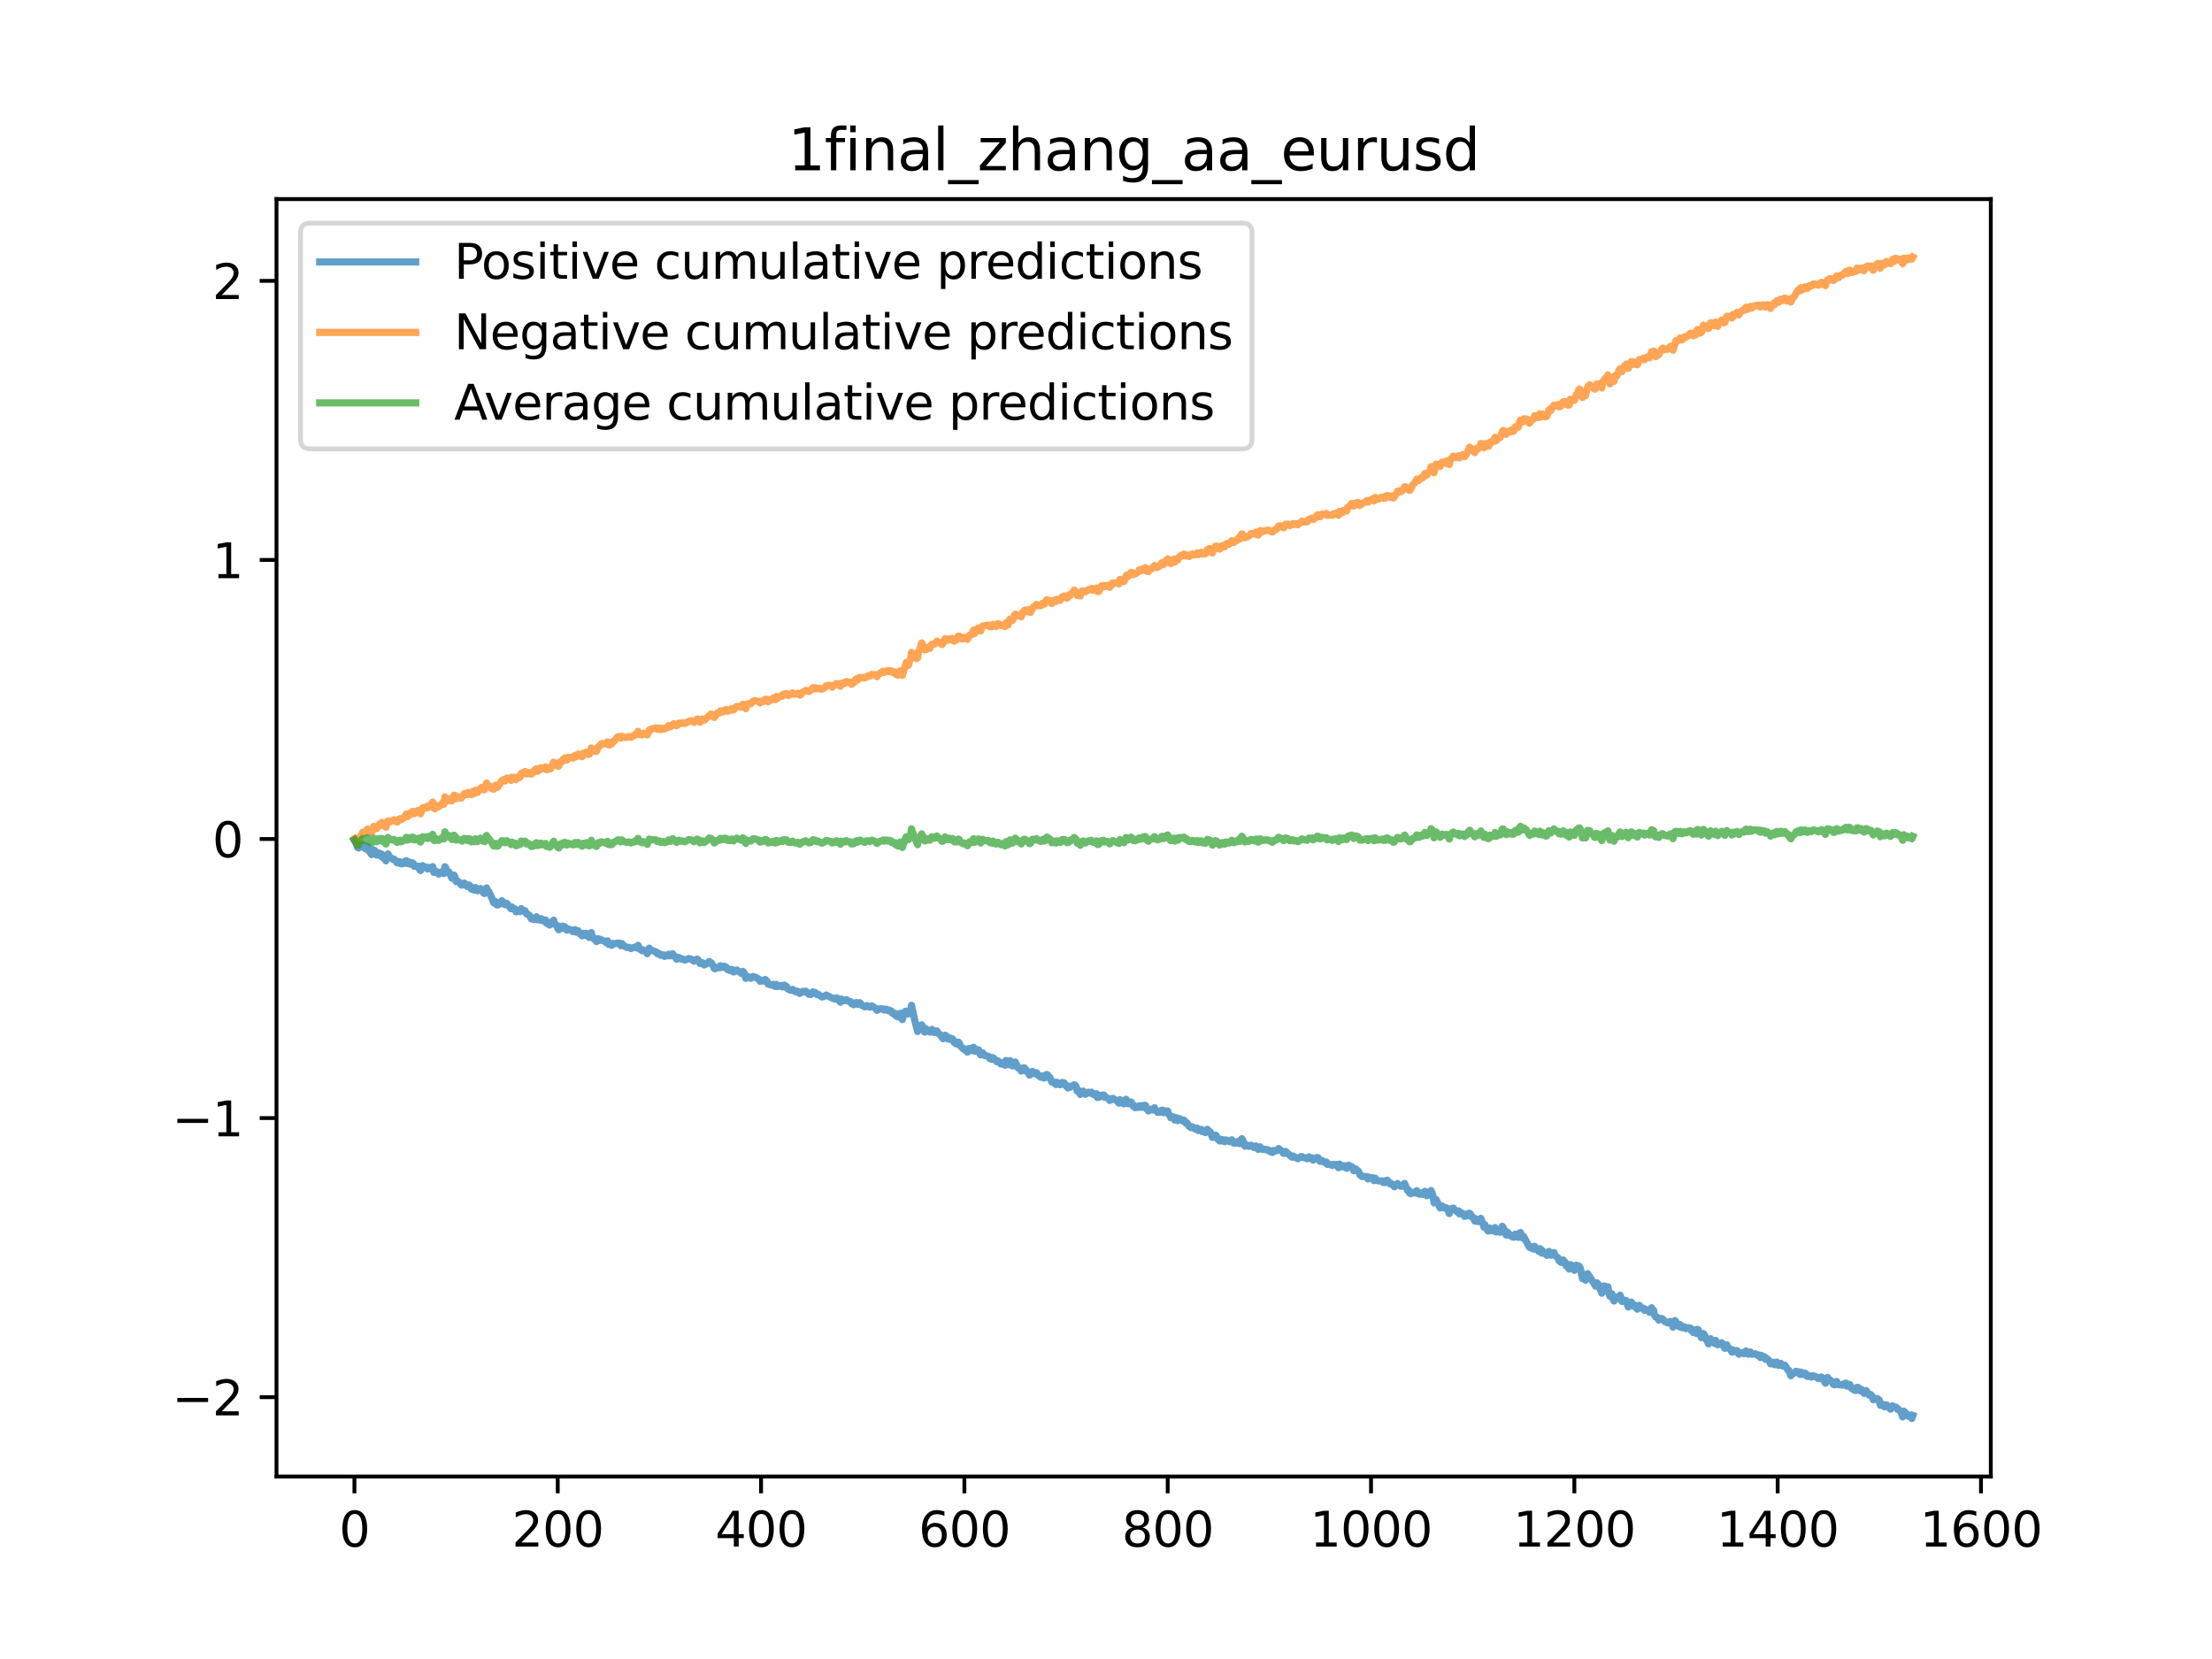 <?xml version="1.0" encoding="utf-8" standalone="no"?>
<!DOCTYPE svg PUBLIC "-//W3C//DTD SVG 1.1//EN"
  "http://www.w3.org/Graphics/SVG/1.1/DTD/svg11.dtd">
<svg xmlns:xlink="http://www.w3.org/1999/xlink" width="460.8pt" height="345.6pt" viewBox="0 0 460.8 345.6" xmlns="http://www.w3.org/2000/svg" version="1.1">
 <defs>
  <style type="text/css">*{stroke-linejoin: round; stroke-linecap: butt}</style>
 </defs>
 <g id="figure_1">
  <g id="patch_1">
   <path d="M 0 345.6 
L 460.8 345.6 
L 460.8 0 
L 0 0 
z
" style="fill: #ffffff"/>
  </g>
  <g id="axes_1">
   <g id="patch_2">
    <path d="M 57.6 307.584 
L 414.72 307.584 
L 414.72 41.472 
L 57.6 41.472 
z
" style="fill: #ffffff"/>
   </g>
   <g id="matplotlib.axis_1">
    <g id="xtick_1">
     <g id="line2d_1">
      <defs>
       <path id="me64db5140c" d="M 0 0 
L 0 3.5 
" style="stroke: #000000; stroke-width: 0.8"/>
      </defs>
      <g>
       <use xlink:href="#me64db5140c" x="73.833" y="307.584" style="stroke: #000000; stroke-width: 0.8"/>
      </g>
     </g>
     <g id="text_1">
      <!-- 0 -->
      <g transform="translate(70.651 322.182) scale(0.1 -0.1)">
       <defs>
        <path id="DejaVuSans-30" d="M 2034 4250 
Q 1547 4250 1301 3770 
Q 1056 3291 1056 2328 
Q 1056 1369 1301 889 
Q 1547 409 2034 409 
Q 2525 409 2770 889 
Q 3016 1369 3016 2328 
Q 3016 3291 2770 3770 
Q 2525 4250 2034 4250 
z
M 2034 4750 
Q 2819 4750 3233 4129 
Q 3647 3509 3647 2328 
Q 3647 1150 3233 529 
Q 2819 -91 2034 -91 
Q 1250 -91 836 529 
Q 422 1150 422 2328 
Q 422 3509 836 4129 
Q 1250 4750 2034 4750 
z
" transform="scale(0.016)"/>
       </defs>
       <use xlink:href="#DejaVuSans-30"/>
      </g>
     </g>
    </g>
    <g id="xtick_2">
     <g id="line2d_2">
      <g>
       <use xlink:href="#me64db5140c" x="116.188" y="307.584" style="stroke: #000000; stroke-width: 0.8"/>
      </g>
     </g>
     <g id="text_2">
      <!-- 200 -->
      <g transform="translate(106.644 322.182) scale(0.1 -0.1)">
       <defs>
        <path id="DejaVuSans-32" d="M 1228 531 
L 3431 531 
L 3431 0 
L 469 0 
L 469 531 
Q 828 903 1448 1529 
Q 2069 2156 2228 2338 
Q 2531 2678 2651 2914 
Q 2772 3150 2772 3378 
Q 2772 3750 2511 3984 
Q 2250 4219 1831 4219 
Q 1534 4219 1204 4116 
Q 875 4013 500 3803 
L 500 4441 
Q 881 4594 1212 4672 
Q 1544 4750 1819 4750 
Q 2544 4750 2975 4387 
Q 3406 4025 3406 3419 
Q 3406 3131 3298 2873 
Q 3191 2616 2906 2266 
Q 2828 2175 2409 1742 
Q 1991 1309 1228 531 
z
" transform="scale(0.016)"/>
       </defs>
       <use xlink:href="#DejaVuSans-32"/>
       <use xlink:href="#DejaVuSans-30" x="63.623"/>
       <use xlink:href="#DejaVuSans-30" x="127.246"/>
      </g>
     </g>
    </g>
    <g id="xtick_3">
     <g id="line2d_3">
      <g>
       <use xlink:href="#me64db5140c" x="158.544" y="307.584" style="stroke: #000000; stroke-width: 0.8"/>
      </g>
     </g>
     <g id="text_3">
      <!-- 400 -->
      <g transform="translate(149 322.182) scale(0.1 -0.1)">
       <defs>
        <path id="DejaVuSans-34" d="M 2419 4116 
L 825 1625 
L 2419 1625 
L 2419 4116 
z
M 2253 4666 
L 3047 4666 
L 3047 1625 
L 3713 1625 
L 3713 1100 
L 3047 1100 
L 3047 0 
L 2419 0 
L 2419 1100 
L 313 1100 
L 313 1709 
L 2253 4666 
z
" transform="scale(0.016)"/>
       </defs>
       <use xlink:href="#DejaVuSans-34"/>
       <use xlink:href="#DejaVuSans-30" x="63.623"/>
       <use xlink:href="#DejaVuSans-30" x="127.246"/>
      </g>
     </g>
    </g>
    <g id="xtick_4">
     <g id="line2d_4">
      <g>
       <use xlink:href="#me64db5140c" x="200.899" y="307.584" style="stroke: #000000; stroke-width: 0.8"/>
      </g>
     </g>
     <g id="text_4">
      <!-- 600 -->
      <g transform="translate(191.355 322.182) scale(0.1 -0.1)">
       <defs>
        <path id="DejaVuSans-36" d="M 2113 2584 
Q 1688 2584 1439 2293 
Q 1191 2003 1191 1497 
Q 1191 994 1439 701 
Q 1688 409 2113 409 
Q 2538 409 2786 701 
Q 3034 994 3034 1497 
Q 3034 2003 2786 2293 
Q 2538 2584 2113 2584 
z
M 3366 4563 
L 3366 3988 
Q 3128 4100 2886 4159 
Q 2644 4219 2406 4219 
Q 1781 4219 1451 3797 
Q 1122 3375 1075 2522 
Q 1259 2794 1537 2939 
Q 1816 3084 2150 3084 
Q 2853 3084 3261 2657 
Q 3669 2231 3669 1497 
Q 3669 778 3244 343 
Q 2819 -91 2113 -91 
Q 1303 -91 875 529 
Q 447 1150 447 2328 
Q 447 3434 972 4092 
Q 1497 4750 2381 4750 
Q 2619 4750 2861 4703 
Q 3103 4656 3366 4563 
z
" transform="scale(0.016)"/>
       </defs>
       <use xlink:href="#DejaVuSans-36"/>
       <use xlink:href="#DejaVuSans-30" x="63.623"/>
       <use xlink:href="#DejaVuSans-30" x="127.246"/>
      </g>
     </g>
    </g>
    <g id="xtick_5">
     <g id="line2d_5">
      <g>
       <use xlink:href="#me64db5140c" x="243.255" y="307.584" style="stroke: #000000; stroke-width: 0.8"/>
      </g>
     </g>
     <g id="text_5">
      <!-- 800 -->
      <g transform="translate(233.711 322.182) scale(0.1 -0.1)">
       <defs>
        <path id="DejaVuSans-38" d="M 2034 2216 
Q 1584 2216 1326 1975 
Q 1069 1734 1069 1313 
Q 1069 891 1326 650 
Q 1584 409 2034 409 
Q 2484 409 2743 651 
Q 3003 894 3003 1313 
Q 3003 1734 2745 1975 
Q 2488 2216 2034 2216 
z
M 1403 2484 
Q 997 2584 770 2862 
Q 544 3141 544 3541 
Q 544 4100 942 4425 
Q 1341 4750 2034 4750 
Q 2731 4750 3128 4425 
Q 3525 4100 3525 3541 
Q 3525 3141 3298 2862 
Q 3072 2584 2669 2484 
Q 3125 2378 3379 2068 
Q 3634 1759 3634 1313 
Q 3634 634 3220 271 
Q 2806 -91 2034 -91 
Q 1263 -91 848 271 
Q 434 634 434 1313 
Q 434 1759 690 2068 
Q 947 2378 1403 2484 
z
M 1172 3481 
Q 1172 3119 1398 2916 
Q 1625 2713 2034 2713 
Q 2441 2713 2670 2916 
Q 2900 3119 2900 3481 
Q 2900 3844 2670 4047 
Q 2441 4250 2034 4250 
Q 1625 4250 1398 4047 
Q 1172 3844 1172 3481 
z
" transform="scale(0.016)"/>
       </defs>
       <use xlink:href="#DejaVuSans-38"/>
       <use xlink:href="#DejaVuSans-30" x="63.623"/>
       <use xlink:href="#DejaVuSans-30" x="127.246"/>
      </g>
     </g>
    </g>
    <g id="xtick_6">
     <g id="line2d_6">
      <g>
       <use xlink:href="#me64db5140c" x="285.61" y="307.584" style="stroke: #000000; stroke-width: 0.8"/>
      </g>
     </g>
     <g id="text_6">
      <!-- 1000 -->
      <g transform="translate(272.885 322.182) scale(0.1 -0.1)">
       <defs>
        <path id="DejaVuSans-31" d="M 794 531 
L 1825 531 
L 1825 4091 
L 703 3866 
L 703 4441 
L 1819 4666 
L 2450 4666 
L 2450 531 
L 3481 531 
L 3481 0 
L 794 0 
L 794 531 
z
" transform="scale(0.016)"/>
       </defs>
       <use xlink:href="#DejaVuSans-31"/>
       <use xlink:href="#DejaVuSans-30" x="63.623"/>
       <use xlink:href="#DejaVuSans-30" x="127.246"/>
       <use xlink:href="#DejaVuSans-30" x="190.869"/>
      </g>
     </g>
    </g>
    <g id="xtick_7">
     <g id="line2d_7">
      <g>
       <use xlink:href="#me64db5140c" x="327.965" y="307.584" style="stroke: #000000; stroke-width: 0.8"/>
      </g>
     </g>
     <g id="text_7">
      <!-- 1200 -->
      <g transform="translate(315.24 322.182) scale(0.1 -0.1)">
       <use xlink:href="#DejaVuSans-31"/>
       <use xlink:href="#DejaVuSans-32" x="63.623"/>
       <use xlink:href="#DejaVuSans-30" x="127.246"/>
       <use xlink:href="#DejaVuSans-30" x="190.869"/>
      </g>
     </g>
    </g>
    <g id="xtick_8">
     <g id="line2d_8">
      <g>
       <use xlink:href="#me64db5140c" x="370.321" y="307.584" style="stroke: #000000; stroke-width: 0.8"/>
      </g>
     </g>
     <g id="text_8">
      <!-- 1400 -->
      <g transform="translate(357.596 322.182) scale(0.1 -0.1)">
       <use xlink:href="#DejaVuSans-31"/>
       <use xlink:href="#DejaVuSans-34" x="63.623"/>
       <use xlink:href="#DejaVuSans-30" x="127.246"/>
       <use xlink:href="#DejaVuSans-30" x="190.869"/>
      </g>
     </g>
    </g>
    <g id="xtick_9">
     <g id="line2d_9">
      <g>
       <use xlink:href="#me64db5140c" x="412.676" y="307.584" style="stroke: #000000; stroke-width: 0.8"/>
      </g>
     </g>
     <g id="text_9">
      <!-- 1600 -->
      <g transform="translate(399.951 322.182) scale(0.1 -0.1)">
       <use xlink:href="#DejaVuSans-31"/>
       <use xlink:href="#DejaVuSans-36" x="63.623"/>
       <use xlink:href="#DejaVuSans-30" x="127.246"/>
       <use xlink:href="#DejaVuSans-30" x="190.869"/>
      </g>
     </g>
    </g>
   </g>
   <g id="matplotlib.axis_2">
    <g id="ytick_1">
     <g id="line2d_10">
      <defs>
       <path id="m095617914e" d="M 0 0 
L -3.5 0 
" style="stroke: #000000; stroke-width: 0.8"/>
      </defs>
      <g>
       <use xlink:href="#m095617914e" x="57.6" y="291.053" style="stroke: #000000; stroke-width: 0.8"/>
      </g>
     </g>
     <g id="text_10">
      <!-- −2 -->
      <g transform="translate(35.858 294.852) scale(0.1 -0.1)">
       <defs>
        <path id="DejaVuSans-2212" d="M 678 2272 
L 4684 2272 
L 4684 1741 
L 678 1741 
L 678 2272 
z
" transform="scale(0.016)"/>
       </defs>
       <use xlink:href="#DejaVuSans-2212"/>
       <use xlink:href="#DejaVuSans-32" x="83.789"/>
      </g>
     </g>
    </g>
    <g id="ytick_2">
     <g id="line2d_11">
      <g>
       <use xlink:href="#m095617914e" x="57.6" y="232.916" style="stroke: #000000; stroke-width: 0.8"/>
      </g>
     </g>
     <g id="text_11">
      <!-- −1 -->
      <g transform="translate(35.858 236.715) scale(0.1 -0.1)">
       <use xlink:href="#DejaVuSans-2212"/>
       <use xlink:href="#DejaVuSans-31" x="83.789"/>
      </g>
     </g>
    </g>
    <g id="ytick_3">
     <g id="line2d_12">
      <g>
       <use xlink:href="#m095617914e" x="57.6" y="174.779" style="stroke: #000000; stroke-width: 0.8"/>
      </g>
     </g>
     <g id="text_12">
      <!-- 0 -->
      <g transform="translate(44.237 178.578) scale(0.1 -0.1)">
       <use xlink:href="#DejaVuSans-30"/>
      </g>
     </g>
    </g>
    <g id="ytick_4">
     <g id="line2d_13">
      <g>
       <use xlink:href="#m095617914e" x="57.6" y="116.642" style="stroke: #000000; stroke-width: 0.8"/>
      </g>
     </g>
     <g id="text_13">
      <!-- 1 -->
      <g transform="translate(44.237 120.441) scale(0.1 -0.1)">
       <use xlink:href="#DejaVuSans-31"/>
      </g>
     </g>
    </g>
    <g id="ytick_5">
     <g id="line2d_14">
      <g>
       <use xlink:href="#m095617914e" x="57.6" y="58.504" style="stroke: #000000; stroke-width: 0.8"/>
      </g>
     </g>
     <g id="text_14">
      <!-- 2 -->
      <g transform="translate(44.237 62.304) scale(0.1 -0.1)">
       <use xlink:href="#DejaVuSans-32"/>
      </g>
     </g>
    </g>
   </g>
   <g id="line2d_15">
    <path d="M 73.833 175.083 
L 74.256 175.827 
L 74.468 176.519 
L 74.68 176.647 
L 74.892 176.012 
L 75.527 175.939 
L 75.739 176.539 
L 75.951 176.449 
L 76.162 176.824 
L 76.374 176.361 
L 76.586 176.332 
L 76.798 177.156 
L 77.433 178.021 
L 77.645 177.716 
L 77.856 177.086 
L 78.068 177.175 
L 78.492 178.114 
L 78.704 178.049 
L 78.915 177.703 
L 79.127 177.779 
L 79.339 178.381 
L 79.551 177.962 
L 79.762 178.682 
L 79.974 178.519 
L 80.186 178.745 
L 80.398 179.325 
L 80.821 177.89 
L 81.245 178.646 
L 81.668 178.812 
L 81.88 179.033 
L 82.092 178.97 
L 82.727 179.744 
L 82.939 179.753 
L 83.151 179.467 
L 83.363 179.541 
L 83.574 179.96 
L 83.786 179.865 
L 83.998 179.93 
L 84.21 179.752 
L 84.422 179.369 
L 84.633 179.302 
L 84.845 179.887 
L 85.269 179.575 
L 85.48 180.035 
L 85.692 180.023 
L 85.904 179.735 
L 86.116 179.88 
L 86.328 180.481 
L 87.175 180.441 
L 87.386 181.102 
L 87.598 181.334 
L 87.81 181.011 
L 88.022 180.33 
L 88.445 180.684 
L 88.657 180.592 
L 89.081 181.027 
L 89.292 180.71 
L 89.504 180.938 
L 89.716 180.934 
L 90.14 180.535 
L 90.351 181.714 
L 90.563 181.747 
L 90.775 181.454 
L 91.198 181.896 
L 91.41 182.092 
L 91.834 181.682 
L 92.257 181.54 
L 92.469 181.98 
L 92.681 180.559 
L 92.893 180.845 
L 93.104 181.663 
L 93.316 181.761 
L 93.528 181.663 
L 94.163 182.966 
L 94.375 182.737 
L 94.587 182.32 
L 94.799 182.72 
L 95.01 183.646 
L 95.222 183.469 
L 95.858 183.975 
L 96.069 184.344 
L 96.281 184.39 
L 96.705 183.961 
L 97.128 184.385 
L 97.34 184.654 
L 97.552 184.353 
L 97.764 184.375 
L 97.975 184.616 
L 98.187 185.225 
L 98.399 184.957 
L 98.611 184.966 
L 98.822 185.432 
L 99.034 184.891 
L 99.246 185.053 
L 99.458 185.55 
L 99.881 185.436 
L 100.093 185.093 
L 100.517 185.532 
L 100.728 186.002 
L 100.94 186.139 
L 101.364 184.971 
L 101.576 185.645 
L 101.787 185.667 
L 102.211 186.512 
L 102.846 188.048 
L 103.058 188.117 
L 103.27 187.829 
L 103.482 188.496 
L 103.693 188.512 
L 103.905 188.354 
L 104.117 188.339 
L 104.54 187.643 
L 104.752 188.042 
L 104.964 188.017 
L 105.176 188.451 
L 105.388 188.45 
L 105.599 188.194 
L 105.811 188.612 
L 106.023 188.683 
L 106.446 189.303 
L 106.658 188.948 
L 107.082 189.35 
L 107.294 189.342 
L 107.505 189.956 
L 107.717 189.788 
L 108.352 189.897 
L 108.564 189.283 
L 109.2 189.898 
L 109.411 189.746 
L 109.623 190.305 
L 110.258 190.645 
L 110.682 191.411 
L 110.894 191.268 
L 111.106 191.549 
L 111.317 191.522 
L 111.529 191.119 
L 111.741 190.976 
L 111.953 191.599 
L 112.164 191.485 
L 112.376 191.671 
L 112.588 191.347 
L 112.8 191.394 
L 113.012 191.792 
L 113.223 191.805 
L 113.647 191.651 
L 113.859 192.328 
L 114.07 192.352 
L 114.494 192.709 
L 114.706 192.534 
L 114.918 192.091 
L 115.341 191.695 
L 115.553 192.536 
L 115.765 192.58 
L 115.976 192.798 
L 116.188 193.421 
L 116.4 193.677 
L 116.612 192.958 
L 117.035 193.387 
L 117.247 192.915 
L 117.459 193.063 
L 117.671 193.065 
L 117.882 193.583 
L 118.094 193.774 
L 118.306 193.492 
L 118.73 193.657 
L 118.941 193.691 
L 119.365 194.077 
L 119.788 193.66 
L 120 194.179 
L 120.212 194.176 
L 120.424 193.894 
L 120.636 194.346 
L 121.271 194.947 
L 121.483 194.423 
L 121.906 194.858 
L 122.118 194.418 
L 122.33 194.963 
L 122.541 194.969 
L 122.753 195.294 
L 122.965 195.082 
L 123.177 194.276 
L 123.389 195.209 
L 123.812 195.661 
L 124.024 195.539 
L 124.236 196.143 
L 124.659 195.566 
L 124.871 195.916 
L 125.083 195.699 
L 126.142 196.19 
L 126.353 196.436 
L 126.565 196.008 
L 126.777 196.715 
L 127.201 196.691 
L 127.412 196.927 
L 127.624 196.538 
L 128.048 196.593 
L 128.683 196.462 
L 128.895 196.584 
L 129.107 196.488 
L 129.318 197.001 
L 129.53 196.566 
L 129.954 197.011 
L 130.589 197.386 
L 131.013 197.342 
L 131.436 197.609 
L 131.648 197.466 
L 132.283 197.339 
L 132.495 197.244 
L 132.707 197.484 
L 132.919 196.932 
L 133.342 197.781 
L 133.554 197.768 
L 133.766 198.06 
L 133.977 197.909 
L 134.613 198.243 
L 134.825 198.682 
L 135.248 197.514 
L 135.46 198.014 
L 135.672 197.948 
L 136.731 198.314 
L 136.942 198.673 
L 137.154 198.608 
L 137.366 198.678 
L 137.578 198.972 
L 138.001 199.041 
L 138.213 198.915 
L 138.425 199.234 
L 138.848 198.998 
L 139.06 199.112 
L 139.272 198.779 
L 139.484 198.882 
L 139.695 199.119 
L 139.907 198.991 
L 140.119 198.685 
L 140.543 199.228 
L 140.966 199.81 
L 141.39 199.428 
L 141.813 199.76 
L 142.025 199.718 
L 142.66 199.997 
L 143.507 199.677 
L 144.143 199.883 
L 144.566 200.226 
L 144.99 199.883 
L 145.202 199.803 
L 145.413 199.931 
L 145.837 200.709 
L 146.049 200.718 
L 146.261 200.528 
L 146.684 201.015 
L 146.896 200.749 
L 147.108 200.827 
L 147.743 200.31 
L 147.955 200.572 
L 148.167 200.581 
L 148.59 201.263 
L 148.802 201.763 
L 149.014 201.814 
L 149.225 201.547 
L 149.861 201.602 
L 150.073 201.181 
L 150.496 201.524 
L 150.708 201.51 
L 150.92 201.285 
L 151.343 201.536 
L 151.555 201.981 
L 151.767 201.983 
L 151.979 202.17 
L 152.19 202.164 
L 152.402 201.93 
L 152.826 202.484 
L 153.037 202.233 
L 153.249 202.218 
L 153.461 202.06 
L 154.52 202.813 
L 154.732 202.358 
L 154.943 202.522 
L 155.155 202.922 
L 155.367 203.808 
L 155.579 203.469 
L 156.002 203.505 
L 156.426 203.795 
L 156.849 203.424 
L 157.273 203.558 
L 158.12 203.989 
L 158.332 204.429 
L 158.544 204.249 
L 158.755 204.236 
L 158.967 204.366 
L 159.179 204.338 
L 159.391 204.048 
L 159.603 204.186 
L 159.814 204.493 
L 160.026 205.013 
L 160.873 205.226 
L 161.085 205.057 
L 161.509 205.494 
L 161.72 205.067 
L 161.932 205.516 
L 162.144 205.29 
L 162.356 205.429 
L 162.779 205.295 
L 162.991 205.589 
L 163.203 205.278 
L 163.415 205.221 
L 163.626 205.611 
L 163.838 205.504 
L 164.262 206.069 
L 164.685 206.288 
L 165.109 206.11 
L 165.532 206.481 
L 165.744 206.594 
L 165.956 206.478 
L 166.168 206.517 
L 166.591 206.954 
L 167.227 206.515 
L 167.438 206.61 
L 167.862 206.479 
L 168.497 207.117 
L 168.921 207.173 
L 169.344 206.619 
L 169.556 206.866 
L 169.768 206.74 
L 170.191 207.184 
L 170.403 207.118 
L 171.25 207.701 
L 171.886 207.486 
L 172.097 207.276 
L 173.58 208.033 
L 173.792 207.984 
L 174.003 208.126 
L 174.215 207.871 
L 174.427 207.925 
L 175.062 208.777 
L 175.274 208.127 
L 175.486 208.217 
L 175.698 208.443 
L 175.909 208.305 
L 176.121 208.465 
L 176.333 208.271 
L 176.756 208.563 
L 177.18 208.641 
L 177.392 209.08 
L 177.815 209.298 
L 178.027 209.19 
L 178.239 208.888 
L 178.451 208.849 
L 178.662 209.23 
L 179.086 208.877 
L 179.721 209.541 
L 179.933 209.586 
L 180.145 209.748 
L 180.357 209.7 
L 180.568 209.482 
L 180.992 209.726 
L 181.204 209.815 
L 181.627 209.56 
L 182.263 209.974 
L 182.474 210.061 
L 182.686 210.479 
L 183.322 210.14 
L 183.745 210.188 
L 183.957 210.17 
L 184.169 210.406 
L 184.38 210.24 
L 184.592 210.232 
L 185.016 210.562 
L 185.228 210.417 
L 185.439 210.649 
L 185.651 210.608 
L 185.863 211.03 
L 186.286 211.28 
L 186.498 211.112 
L 186.71 211.652 
L 186.922 211.632 
L 187.134 211.856 
L 187.557 211.075 
L 187.769 211.583 
L 187.981 212.401 
L 188.404 210.984 
L 188.616 210.678 
L 188.828 210.629 
L 189.251 211.224 
L 189.463 210.556 
L 189.675 210.613 
L 189.887 209.43 
L 190.522 212.414 
L 191.157 214.886 
L 191.369 213.727 
L 191.581 213.847 
L 191.793 213.749 
L 192.004 213.491 
L 192.428 214.185 
L 192.64 215.006 
L 192.852 214.292 
L 193.063 214.821 
L 193.487 214.629 
L 193.699 215.004 
L 194.122 214.447 
L 194.546 215.082 
L 194.758 215.015 
L 194.969 214.773 
L 195.181 214.754 
L 195.393 215.256 
L 195.816 215.499 
L 196.452 216.377 
L 196.875 215.663 
L 197.087 215.782 
L 197.299 216.314 
L 197.511 216.457 
L 197.722 216.163 
L 197.934 216.526 
L 198.146 216.371 
L 198.358 216.372 
L 198.57 216.572 
L 198.781 217.166 
L 198.993 217.14 
L 199.205 217.477 
L 199.628 217.078 
L 199.84 217.269 
L 200.052 217.872 
L 200.687 218.536 
L 200.899 218.467 
L 201.111 218.793 
L 201.323 218.857 
L 201.534 219.179 
L 201.746 218.48 
L 201.958 218.41 
L 202.382 218.863 
L 202.593 218.373 
L 202.805 218.175 
L 203.017 219.004 
L 203.229 218.638 
L 203.864 218.706 
L 204.076 219.489 
L 204.288 219.747 
L 204.499 219.414 
L 204.711 219.313 
L 205.135 219.889 
L 205.77 220.01 
L 205.982 220.126 
L 206.194 220.52 
L 206.405 220.301 
L 206.617 220.7 
L 206.829 220.326 
L 207.041 220.466 
L 207.676 221.178 
L 207.888 220.994 
L 208.1 221.3 
L 208.311 221.317 
L 208.523 221.663 
L 208.735 221.427 
L 208.947 221.385 
L 209.158 221.554 
L 209.37 221.904 
L 209.582 220.932 
L 210.006 221.792 
L 210.217 221.069 
L 210.429 220.965 
L 210.853 222.029 
L 211.064 222.049 
L 211.488 221.244 
L 212.123 222.497 
L 212.547 222.716 
L 212.759 223.131 
L 212.97 222.49 
L 213.182 222.672 
L 213.394 222.448 
L 213.606 222.718 
L 213.817 223.183 
L 214.029 223.303 
L 214.241 223.27 
L 214.453 223.95 
L 214.665 223.851 
L 214.876 223.608 
L 215.088 223.182 
L 215.723 223.714 
L 215.935 223.464 
L 216.147 223.852 
L 216.782 224.407 
L 217.206 224.104 
L 217.418 224.558 
L 217.629 224.532 
L 218.053 223.836 
L 218.265 223.945 
L 218.477 224.393 
L 218.688 224.423 
L 219.112 225.398 
L 219.324 225.391 
L 219.535 225.587 
L 219.747 225.436 
L 219.959 225.928 
L 220.171 225.471 
L 220.594 225.759 
L 220.806 225.964 
L 221.018 225.924 
L 221.23 225.51 
L 221.653 225.553 
L 222.077 226.206 
L 222.5 226.639 
L 222.712 226.272 
L 222.924 226.486 
L 223.347 226.214 
L 223.559 226.195 
L 223.771 225.981 
L 223.983 226.075 
L 224.195 226.389 
L 224.406 227.288 
L 224.618 227.142 
L 225.042 227.998 
L 225.253 227.362 
L 225.677 227.316 
L 226.101 227.957 
L 226.736 227.53 
L 226.948 227.672 
L 227.159 227.664 
L 227.371 227.52 
L 227.583 227.883 
L 227.795 227.993 
L 228.007 227.856 
L 228.218 228.183 
L 228.43 227.84 
L 228.642 228.636 
L 229.065 228.518 
L 229.277 228.196 
L 229.489 228.151 
L 229.701 228.233 
L 229.913 228.113 
L 230.124 228.591 
L 230.336 228.53 
L 230.971 228.908 
L 231.183 229.241 
L 231.395 228.902 
L 231.607 229.025 
L 231.819 228.808 
L 232.454 229.2 
L 232.877 229.54 
L 233.089 229.798 
L 233.301 229.078 
L 233.513 229.49 
L 234.148 229.951 
L 234.572 229.004 
L 234.783 229.306 
L 234.995 229.908 
L 235.207 229.76 
L 235.419 229.902 
L 235.631 229.586 
L 235.842 229.866 
L 236.054 230.439 
L 236.266 230.328 
L 236.478 230.754 
L 236.689 230.693 
L 236.901 230.498 
L 237.113 230.683 
L 237.325 230.365 
L 237.748 230.69 
L 237.96 230.315 
L 238.172 230.28 
L 238.384 230.546 
L 238.595 230.264 
L 238.807 230.969 
L 239.019 230.979 
L 239.231 231.433 
L 239.443 231.054 
L 239.654 231.136 
L 239.866 231.096 
L 240.078 231.202 
L 240.501 230.761 
L 240.713 231.26 
L 241.137 231.706 
L 241.349 231.581 
L 241.56 231.725 
L 241.772 231.648 
L 241.984 231.265 
L 242.196 231.279 
L 242.407 231.797 
L 242.619 231.74 
L 242.831 231.417 
L 243.043 231.515 
L 243.255 231.448 
L 243.466 232.102 
L 243.678 232.347 
L 243.89 232.841 
L 244.313 232.664 
L 244.525 232.699 
L 244.737 233.334 
L 244.949 232.964 
L 245.161 232.853 
L 245.372 233.433 
L 245.584 232.99 
L 246.008 233.176 
L 246.431 233.539 
L 246.643 233.345 
L 246.855 233.579 
L 247.067 233.998 
L 247.278 233.912 
L 247.702 234.648 
L 247.914 234.676 
L 248.125 234.923 
L 248.337 234.714 
L 248.973 235.19 
L 249.184 235.004 
L 249.396 235.023 
L 249.608 235.512 
L 249.82 235.322 
L 250.031 235.378 
L 250.243 235.266 
L 250.455 235.727 
L 250.667 235.615 
L 250.879 235.685 
L 251.09 235.949 
L 251.302 235.808 
L 251.514 235.246 
L 251.726 235.755 
L 251.937 235.678 
L 252.149 235.854 
L 252.573 236.943 
L 252.785 236.738 
L 252.996 236.772 
L 253.208 236.466 
L 253.42 236.638 
L 253.632 237.258 
L 253.843 237.285 
L 254.055 237.689 
L 254.267 237.348 
L 254.479 237.663 
L 254.691 237.414 
L 255.114 237.838 
L 255.326 237.48 
L 255.538 237.492 
L 256.173 237.829 
L 256.385 237.819 
L 256.597 237.439 
L 257.02 238.106 
L 257.232 238.016 
L 257.444 238.127 
L 257.655 238.106 
L 257.867 237.788 
L 258.291 238.241 
L 258.503 237.427 
L 258.714 237.207 
L 258.926 237.597 
L 259.35 238.766 
L 259.561 238.562 
L 259.773 238.517 
L 259.985 238.749 
L 260.197 238.807 
L 260.62 238.567 
L 261.256 239.068 
L 261.467 238.795 
L 261.679 238.731 
L 261.891 239.254 
L 262.103 239.429 
L 262.314 239.371 
L 262.526 238.929 
L 262.738 239.366 
L 262.95 239.334 
L 263.162 239.45 
L 263.585 239.414 
L 263.797 239.551 
L 264.009 239.476 
L 264.22 239.557 
L 264.432 239.813 
L 265.068 240.079 
L 265.279 239.655 
L 265.703 239.771 
L 265.915 239.631 
L 266.126 239.671 
L 266.338 239.268 
L 267.185 239.919 
L 267.397 240.277 
L 267.609 240.232 
L 267.821 239.881 
L 269.091 241.029 
L 269.303 240.801 
L 269.515 241.093 
L 269.727 241.009 
L 270.362 241.37 
L 270.997 240.946 
L 271.209 240.927 
L 271.421 241.13 
L 272.056 241.238 
L 272.268 241.393 
L 272.692 240.992 
L 273.115 241.387 
L 273.327 241.202 
L 273.539 241.662 
L 273.962 241.439 
L 274.174 241.505 
L 274.386 241.119 
L 274.598 241.196 
L 274.809 241.712 
L 275.021 241.93 
L 275.445 241.768 
L 275.868 242.119 
L 276.292 242.08 
L 276.504 242.554 
L 276.715 242.442 
L 277.562 242.791 
L 277.774 242.554 
L 277.986 242.684 
L 278.41 242.568 
L 278.621 242.701 
L 278.833 243.263 
L 279.045 242.498 
L 279.468 242.922 
L 279.68 243.067 
L 279.892 242.815 
L 280.527 243.381 
L 280.739 242.807 
L 280.951 242.731 
L 281.163 243.098 
L 281.374 242.96 
L 281.586 243.029 
L 282.01 243.887 
L 282.222 243.455 
L 282.433 243.492 
L 282.645 243.875 
L 282.857 243.871 
L 283.069 244.15 
L 283.28 244.738 
L 283.492 244.813 
L 283.704 245.089 
L 284.339 245.089 
L 284.763 245.113 
L 284.975 245.596 
L 285.186 245.213 
L 285.398 245.401 
L 285.822 245.322 
L 286.245 245.933 
L 286.457 245.418 
L 286.881 245.909 
L 287.304 246.02 
L 287.94 246.014 
L 288.151 246.328 
L 288.363 246.036 
L 288.575 246.364 
L 288.787 245.911 
L 288.998 245.85 
L 289.21 246.285 
L 289.422 246.304 
L 289.634 246.647 
L 289.846 246.532 
L 290.481 247.222 
L 290.693 246.863 
L 290.904 246.891 
L 291.116 246.556 
L 291.328 246.883 
L 291.54 246.906 
L 291.752 247.113 
L 292.175 247.099 
L 292.599 246.529 
L 293.234 248.017 
L 293.446 247.91 
L 293.658 248.548 
L 293.869 248.669 
L 294.293 248.385 
L 294.716 248.513 
L 295.14 248.04 
L 295.352 248.651 
L 295.775 248.79 
L 295.987 248.501 
L 296.199 248.538 
L 296.411 248.816 
L 296.622 248.752 
L 296.834 248.172 
L 297.046 248.518 
L 297.258 249.083 
L 297.47 248.774 
L 297.893 248.943 
L 298.105 248.017 
L 298.317 248.459 
L 298.528 249.236 
L 298.74 250.584 
L 299.164 249.902 
L 300.011 251.64 
L 300.223 251.288 
L 300.434 251.229 
L 300.646 251.541 
L 300.858 251.54 
L 301.07 251.695 
L 301.282 251.593 
L 301.493 251.776 
L 301.917 252.804 
L 302.129 251.875 
L 302.764 251.661 
L 302.976 252.023 
L 303.188 252.117 
L 303.611 252.503 
L 303.823 252.241 
L 304.035 252.868 
L 304.246 252.538 
L 304.882 252.914 
L 305.093 253.385 
L 305.517 253.273 
L 305.729 252.83 
L 306.152 252.743 
L 306.364 252.943 
L 306.576 253.533 
L 306.999 253.684 
L 307.211 254.364 
L 307.423 253.904 
L 307.635 254.032 
L 307.847 254.489 
L 308.27 254.424 
L 308.482 253.807 
L 308.905 254.838 
L 309.117 255.614 
L 309.329 255.125 
L 309.541 255.858 
L 309.753 255.714 
L 309.964 256.42 
L 310.176 256.437 
L 310.388 255.83 
L 310.6 256.168 
L 310.811 256.17 
L 311.023 256.424 
L 311.447 255.733 
L 311.659 256.644 
L 312.082 256.301 
L 312.506 256.707 
L 312.929 255.462 
L 313.141 255.688 
L 313.565 256.866 
L 313.776 257.274 
L 313.988 256.643 
L 314.412 257.146 
L 314.623 257.449 
L 314.835 257.282 
L 315.047 257.654 
L 315.259 257.734 
L 315.682 257.095 
L 315.894 257.666 
L 316.106 257.545 
L 316.318 257.754 
L 316.529 256.863 
L 316.741 256.762 
L 317.165 257.872 
L 317.377 257.571 
L 318.647 259.856 
L 318.859 259.68 
L 319.071 260.039 
L 319.283 259.948 
L 319.494 260.208 
L 319.706 259.642 
L 319.918 260.23 
L 320.13 260.177 
L 320.553 260.68 
L 320.765 260.116 
L 320.977 260.222 
L 321.189 261.048 
L 321.4 260.627 
L 322.247 261.517 
L 322.671 260.696 
L 323.095 261.501 
L 323.306 261.124 
L 323.73 260.934 
L 323.942 261.56 
L 324.577 262.043 
L 324.789 262.627 
L 325.212 262.994 
L 325.424 262.572 
L 325.636 262.463 
L 325.848 263.089 
L 326.059 262.942 
L 326.271 263.715 
L 326.483 263.684 
L 326.907 264.366 
L 327.118 263.443 
L 327.33 263.512 
L 327.965 264.63 
L 328.177 264.219 
L 328.389 263.558 
L 328.601 264.199 
L 328.813 263.693 
L 329.024 263.853 
L 329.236 264.326 
L 329.66 266.352 
L 329.871 265.432 
L 330.083 265.814 
L 330.295 266.692 
L 330.719 265.331 
L 331.142 265.951 
L 332.413 267.936 
L 332.625 267.221 
L 332.836 267.409 
L 333.048 268.128 
L 333.26 268.288 
L 333.683 269.407 
L 333.895 267.94 
L 334.319 267.91 
L 334.531 268.26 
L 334.954 268.061 
L 335.166 269.476 
L 335.378 270.028 
L 335.589 269.868 
L 335.801 269.518 
L 336.013 270.565 
L 336.225 271.033 
L 336.437 270.187 
L 336.86 270.575 
L 337.495 269.795 
L 337.919 271.134 
L 338.131 271.062 
L 338.343 270.855 
L 338.766 270.928 
L 339.19 272.265 
L 339.613 271.391 
L 339.825 271.255 
L 340.249 272.06 
L 340.46 271.82 
L 340.672 271.958 
L 340.884 272.504 
L 341.096 272.725 
L 341.519 271.928 
L 341.731 272.365 
L 341.943 272.513 
L 342.366 272.524 
L 342.578 272.968 
L 342.79 272.814 
L 343.213 272.862 
L 343.637 273.372 
L 343.849 273.17 
L 344.061 272.431 
L 344.272 273.25 
L 344.484 272.969 
L 344.696 274.05 
L 344.908 274.351 
L 345.119 274.362 
L 345.331 274.495 
L 345.543 275.002 
L 345.755 274.744 
L 345.967 274.795 
L 346.178 274.669 
L 346.39 274.825 
L 346.814 275.302 
L 347.237 275.42 
L 347.449 275.597 
L 347.873 275.281 
L 348.084 275.307 
L 348.296 275.505 
L 348.508 276.477 
L 348.931 275.098 
L 349.143 275.394 
L 349.567 276.154 
L 349.779 276.352 
L 349.99 275.94 
L 350.202 276.524 
L 350.414 276.59 
L 350.626 276.347 
L 350.837 276.382 
L 351.049 276.694 
L 351.261 276.783 
L 351.684 276.564 
L 351.896 276.742 
L 352.108 276.647 
L 352.32 277.161 
L 352.532 276.926 
L 352.743 277.592 
L 352.955 277.021 
L 353.167 277.29 
L 353.379 277.775 
L 353.59 276.938 
L 353.802 277.043 
L 354.438 278.674 
L 354.649 278.647 
L 354.861 277.81 
L 355.073 278.072 
L 355.496 279.107 
L 355.92 279.951 
L 356.132 279.187 
L 356.344 278.885 
L 356.767 279.591 
L 356.979 279.606 
L 357.191 279.855 
L 357.402 279.232 
L 357.614 279.883 
L 357.826 280.139 
L 358.038 279.816 
L 358.461 280.008 
L 358.673 279.721 
L 359.308 280.88 
L 359.732 280.139 
L 359.944 280.805 
L 360.156 280.824 
L 360.579 281.221 
L 360.791 281.672 
L 361.003 281.196 
L 361.214 281.612 
L 361.85 281.352 
L 362.273 282.115 
L 362.485 281.839 
L 363.12 281.739 
L 363.332 282.003 
L 363.756 281.426 
L 363.968 281.93 
L 364.179 282.097 
L 364.603 281.642 
L 364.815 282.12 
L 365.662 282.014 
L 365.874 282.174 
L 366.085 282.184 
L 366.297 282.452 
L 366.509 282.307 
L 366.721 282.8 
L 366.932 282.358 
L 367.356 282.595 
L 367.568 282.651 
L 367.78 283.167 
L 367.991 282.956 
L 368.415 283.305 
L 368.627 283.605 
L 368.838 284.115 
L 369.262 283.815 
L 369.474 283.817 
L 369.686 284.301 
L 370.109 283.747 
L 370.533 284.432 
L 370.956 284.006 
L 371.168 284.494 
L 371.38 284.551 
L 371.803 284.371 
L 372.439 285.378 
L 372.65 285.433 
L 373.074 286.594 
L 373.286 286.16 
L 373.498 286.192 
L 373.921 285.974 
L 374.133 285.672 
L 374.345 285.87 
L 374.556 285.741 
L 374.768 285.942 
L 374.98 286.322 
L 375.192 285.834 
L 375.404 286.318 
L 375.827 286.325 
L 376.039 286.057 
L 376.251 286.251 
L 376.462 286.712 
L 376.674 286.725 
L 376.886 286.558 
L 377.31 286.869 
L 377.733 286.585 
L 377.945 286.76 
L 378.157 286.74 
L 378.792 287.173 
L 379.004 286.942 
L 379.216 287.142 
L 379.427 286.849 
L 379.639 287.031 
L 380.274 288.144 
L 380.486 287.262 
L 380.698 286.935 
L 380.91 287.498 
L 381.122 287.369 
L 381.333 287.657 
L 381.545 287.708 
L 381.969 288.419 
L 382.18 288.488 
L 382.392 288.275 
L 382.604 287.781 
L 383.028 288.452 
L 383.875 288.548 
L 384.086 288.288 
L 384.298 288.269 
L 384.51 288.126 
L 384.722 288.736 
L 384.934 288.772 
L 385.145 288.378 
L 385.357 288.443 
L 385.781 289.258 
L 386.416 289.636 
L 386.628 289.64 
L 386.84 289.018 
L 387.051 289.004 
L 387.475 289.738 
L 387.687 289.387 
L 387.898 289.766 
L 388.11 289.747 
L 388.322 290.265 
L 388.534 289.799 
L 388.746 289.688 
L 389.381 290.625 
L 389.593 290.479 
L 389.804 290.614 
L 390.016 290.881 
L 390.228 291.575 
L 390.652 291.363 
L 390.863 291.551 
L 391.075 291.334 
L 391.499 291.686 
L 391.71 292.742 
L 391.922 292.482 
L 392.134 292.503 
L 392.558 293.055 
L 392.981 292.657 
L 393.828 293.556 
L 394.04 293.311 
L 394.252 292.852 
L 394.464 293.16 
L 394.887 293.123 
L 395.099 293.241 
L 395.311 293.624 
L 395.522 293.61 
L 395.946 294.05 
L 396.37 295.173 
L 396.581 293.976 
L 396.793 294.16 
L 397.005 294.696 
L 397.217 294.515 
L 397.428 294.936 
L 397.64 295.054 
L 397.852 295.011 
L 398.064 295.154 
L 398.275 295.488 
L 398.487 294.871 
L 398.487 294.871 
" clip-path="url(#pf586feff10)" style="fill: none; stroke: #1f77b4; stroke-opacity: 0.7; stroke-width: 1.5; stroke-linecap: square"/>
   </g>
   <g id="line2d_16">
    <path d="M 73.833 174.73 
L 74.468 175.639 
L 74.68 175.435 
L 74.892 174.466 
L 75.103 174.277 
L 75.527 173.388 
L 75.739 173.627 
L 75.951 173.325 
L 76.162 173.475 
L 76.374 172.914 
L 76.586 172.697 
L 76.798 173.188 
L 77.009 173.393 
L 77.221 173.155 
L 77.433 173.339 
L 77.645 173 
L 77.856 172.145 
L 78.28 172.402 
L 78.492 172.601 
L 79.127 171.604 
L 79.339 171.887 
L 79.551 171.328 
L 79.762 171.968 
L 80.186 171.747 
L 80.398 172.327 
L 80.821 171.017 
L 81.245 171.2 
L 81.668 170.977 
L 81.88 171.01 
L 82.092 170.771 
L 82.727 171.26 
L 82.939 171.043 
L 83.151 170.605 
L 83.363 170.537 
L 83.574 170.764 
L 84.21 170.323 
L 84.633 169.579 
L 84.845 170.142 
L 85.269 169.46 
L 85.48 169.729 
L 85.692 169.473 
L 85.904 169.034 
L 86.116 169.027 
L 86.328 169.485 
L 87.175 168.798 
L 87.386 169.327 
L 87.598 169.529 
L 87.81 169.102 
L 88.022 168.298 
L 88.445 168.225 
L 88.657 168.109 
L 88.869 168.326 
L 89.081 168.311 
L 89.292 167.792 
L 89.504 167.974 
L 89.928 167.492 
L 90.14 167.081 
L 90.351 168.334 
L 90.563 168.5 
L 90.775 167.91 
L 90.987 167.845 
L 91.41 168.057 
L 92.257 167.22 
L 92.469 167.54 
L 92.681 165.996 
L 92.893 166.695 
L 93.104 166.872 
L 93.316 166.44 
L 93.528 166.406 
L 93.74 166.544 
L 93.952 166.821 
L 94.163 166.822 
L 94.587 165.645 
L 94.799 165.703 
L 95.01 166.369 
L 95.434 165.991 
L 96.069 166.289 
L 96.493 165.704 
L 96.705 165.351 
L 96.916 165.271 
L 97.34 165.526 
L 97.552 165.073 
L 97.975 165.074 
L 98.187 165.543 
L 98.399 164.985 
L 98.611 164.822 
L 98.822 165.288 
L 99.034 164.618 
L 99.458 165.09 
L 100.305 164.03 
L 100.517 164.143 
L 100.728 164.485 
L 100.94 164.523 
L 101.364 163.122 
L 101.576 163.918 
L 101.787 163.603 
L 102.211 163.915 
L 102.423 164.226 
L 102.846 164.414 
L 103.27 163.55 
L 103.482 164.063 
L 103.693 163.995 
L 104.54 162.604 
L 104.752 162.632 
L 104.964 162.38 
L 105.176 162.705 
L 105.388 162.504 
L 105.599 162.064 
L 105.811 162.316 
L 106.023 162.236 
L 106.235 162.327 
L 106.446 162.558 
L 106.658 161.915 
L 106.87 162.149 
L 107.082 162.107 
L 107.294 161.928 
L 107.505 162.429 
L 107.929 161.859 
L 108.141 161.986 
L 108.352 161.865 
L 108.564 161.133 
L 108.776 160.983 
L 109.2 161.019 
L 109.411 160.73 
L 109.623 161.223 
L 109.835 161.222 
L 110.047 160.922 
L 110.47 161.071 
L 110.682 161.288 
L 110.894 160.818 
L 111.106 160.953 
L 111.317 160.794 
L 111.529 160.292 
L 111.741 160.152 
L 111.953 160.677 
L 112.164 160.415 
L 112.376 160.423 
L 112.588 159.968 
L 112.8 159.932 
L 113.012 160.177 
L 113.647 159.76 
L 113.859 160.353 
L 114.706 160.143 
L 115.341 158.783 
L 115.553 159.296 
L 115.765 159.303 
L 115.976 159.151 
L 116.188 159.629 
L 116.4 159.605 
L 116.612 158.747 
L 117.035 158.741 
L 117.247 158.235 
L 117.459 158.145 
L 117.671 157.886 
L 117.882 158.257 
L 118.094 158.332 
L 118.306 157.765 
L 119.153 157.832 
L 119.365 157.921 
L 119.577 157.512 
L 119.788 157.371 
L 120 157.649 
L 120.212 157.555 
L 120.424 157.102 
L 120.847 157.512 
L 121.059 157.392 
L 121.271 157.622 
L 121.483 156.914 
L 121.694 157.143 
L 121.906 157.116 
L 122.118 156.676 
L 122.33 157.104 
L 122.753 157.155 
L 122.965 156.718 
L 123.177 155.82 
L 123.389 156.294 
L 123.812 156.517 
L 124.024 156.066 
L 124.236 156.508 
L 124.659 155.525 
L 124.871 155.481 
L 125.295 154.914 
L 125.506 155.003 
L 125.93 154.914 
L 126.142 154.894 
L 126.353 155.016 
L 126.565 154.554 
L 126.777 155.135 
L 126.989 155.214 
L 127.201 154.906 
L 127.412 154.974 
L 127.624 154.499 
L 127.836 154.492 
L 128.683 153.471 
L 128.895 153.576 
L 129.107 153.434 
L 129.318 153.774 
L 129.53 153.36 
L 129.742 153.578 
L 130.589 153.611 
L 131.013 153.427 
L 131.436 153.604 
L 131.86 153.305 
L 132.071 153.274 
L 132.495 152.825 
L 132.707 153.041 
L 132.919 152.349 
L 133.13 152.864 
L 133.342 153.02 
L 133.766 153.1 
L 133.977 152.775 
L 134.613 152.778 
L 134.825 153.101 
L 135.248 152.082 
L 135.46 152.146 
L 135.672 151.851 
L 136.519 151.663 
L 136.731 151.65 
L 136.942 151.921 
L 137.366 151.682 
L 137.578 151.976 
L 138.001 151.879 
L 138.213 151.677 
L 138.425 151.875 
L 138.637 151.775 
L 138.848 151.53 
L 139.06 151.554 
L 139.272 151.142 
L 139.695 151.4 
L 140.331 150.765 
L 140.966 151.186 
L 141.39 150.65 
L 141.813 150.733 
L 142.025 150.588 
L 142.66 150.707 
L 143.719 150.168 
L 143.931 150.235 
L 144.143 150.148 
L 144.566 150.477 
L 145.202 149.803 
L 145.413 149.788 
L 145.837 150.461 
L 146.261 149.794 
L 146.684 150.048 
L 147.108 149.665 
L 147.955 148.91 
L 148.167 148.73 
L 148.802 149.457 
L 149.437 148.525 
L 149.649 148.589 
L 149.861 148.534 
L 150.073 148.093 
L 150.496 148.305 
L 150.708 148.245 
L 150.92 147.927 
L 151.343 147.814 
L 151.555 148.164 
L 152.19 147.988 
L 152.402 147.623 
L 152.826 147.887 
L 153.037 147.493 
L 153.249 147.455 
L 153.461 147.145 
L 154.52 147.294 
L 154.732 146.717 
L 154.943 146.767 
L 155.155 146.941 
L 155.367 147.625 
L 155.579 146.931 
L 155.791 146.628 
L 156.426 146.592 
L 156.849 146.085 
L 157.273 145.947 
L 157.908 146.151 
L 158.12 146.089 
L 158.332 146.431 
L 158.755 146.041 
L 158.967 146.171 
L 159.179 146.084 
L 159.391 145.701 
L 159.603 145.655 
L 159.814 145.826 
L 160.026 146.184 
L 160.45 145.728 
L 160.661 145.8 
L 160.873 145.704 
L 161.085 145.403 
L 161.297 145.678 
L 161.509 145.754 
L 161.72 145.101 
L 161.932 145.515 
L 162.144 145.207 
L 162.356 145.233 
L 162.779 144.868 
L 162.991 145.016 
L 163.203 144.627 
L 163.415 144.57 
L 163.626 144.701 
L 163.838 144.458 
L 164.262 144.905 
L 165.109 144.341 
L 165.321 144.579 
L 165.744 144.603 
L 166.168 144.395 
L 166.591 144.807 
L 166.803 144.705 
L 167.227 144.167 
L 167.65 143.997 
L 167.862 143.825 
L 168.497 144.051 
L 169.132 143.581 
L 169.344 143.245 
L 169.556 143.539 
L 169.768 143.266 
L 170.191 143.5 
L 170.403 143.34 
L 170.827 143.411 
L 171.038 143.591 
L 171.462 143.463 
L 171.886 143.181 
L 172.097 142.876 
L 172.733 142.753 
L 173.156 142.848 
L 173.368 143.156 
L 174.215 142.401 
L 174.639 142.684 
L 175.062 142.959 
L 175.274 142.33 
L 175.698 142.455 
L 175.909 142.165 
L 176.121 142.285 
L 176.333 141.972 
L 176.545 142.159 
L 177.18 142.112 
L 177.392 142.552 
L 177.815 142.23 
L 178.027 141.998 
L 178.239 141.537 
L 178.451 141.4 
L 178.662 141.668 
L 179.086 141.115 
L 179.51 141.14 
L 179.721 141.23 
L 179.933 141.131 
L 180.145 141.224 
L 180.992 140.73 
L 181.204 140.819 
L 181.627 140.48 
L 182.474 140.615 
L 182.686 140.96 
L 183.11 140.402 
L 183.957 139.837 
L 184.169 140.08 
L 184.38 139.826 
L 184.592 139.761 
L 185.016 139.926 
L 185.228 139.683 
L 185.439 139.866 
L 185.651 139.743 
L 185.863 140.061 
L 186.286 140.136 
L 186.498 139.977 
L 186.71 140.517 
L 187.134 140.647 
L 187.345 140.359 
L 187.557 139.742 
L 187.769 140.064 
L 187.981 140.68 
L 188.828 137.965 
L 189.251 138.592 
L 189.463 137.716 
L 189.675 137.349 
L 189.887 135.894 
L 190.31 136.564 
L 190.522 136.473 
L 190.734 136.664 
L 190.946 137.209 
L 191.157 137.023 
L 191.369 135.666 
L 191.581 135.37 
L 192.004 133.922 
L 192.428 134.712 
L 192.64 135.37 
L 192.852 135.081 
L 193.063 135.277 
L 193.487 134.811 
L 193.699 135.059 
L 193.91 134.416 
L 194.122 134.197 
L 194.546 134.199 
L 194.758 134.095 
L 195.181 133.554 
L 195.393 133.92 
L 195.816 133.819 
L 196.24 134.268 
L 196.452 134.034 
L 196.875 133.039 
L 197.511 133.382 
L 197.722 133.088 
L 197.934 133.285 
L 198.358 132.982 
L 198.57 133.044 
L 198.781 133.566 
L 198.993 133.325 
L 199.205 133.337 
L 199.628 132.514 
L 199.84 132.524 
L 200.052 133.018 
L 200.476 133.126 
L 200.687 133.014 
L 200.899 132.762 
L 201.111 132.919 
L 201.323 132.912 
L 201.534 133.185 
L 201.958 132.344 
L 202.382 132.256 
L 202.805 131.255 
L 203.017 131.963 
L 203.229 131.376 
L 203.864 130.803 
L 204.076 131.375 
L 204.288 131.456 
L 204.499 130.706 
L 204.711 130.397 
L 205.982 130.209 
L 206.194 130.566 
L 206.405 130.268 
L 206.617 130.558 
L 206.829 130.082 
L 207.252 130.308 
L 207.464 130.52 
L 207.888 129.911 
L 208.1 130.116 
L 208.311 130.058 
L 208.523 130.302 
L 209.158 130.13 
L 209.37 130.527 
L 209.582 129.73 
L 210.006 130.16 
L 210.217 129.191 
L 210.429 128.958 
L 210.853 129.266 
L 211.064 128.969 
L 211.276 128.247 
L 211.488 127.957 
L 211.7 127.98 
L 211.912 128.32 
L 212.547 128.275 
L 212.759 128.486 
L 212.97 127.634 
L 213.182 127.705 
L 213.394 127.152 
L 213.606 127.087 
L 213.817 127.343 
L 214.029 127.291 
L 214.241 127.017 
L 214.453 127.542 
L 214.665 127.561 
L 215.3 126.396 
L 215.723 126.232 
L 215.935 125.917 
L 216.147 126.14 
L 216.782 126.177 
L 217.206 125.641 
L 217.418 125.869 
L 217.629 125.786 
L 218.053 124.935 
L 218.265 124.992 
L 218.477 125.367 
L 218.688 125.094 
L 219.112 125.729 
L 219.324 125.326 
L 219.535 125.298 
L 219.747 124.997 
L 219.959 125.316 
L 220.171 124.846 
L 220.383 124.969 
L 220.594 124.87 
L 220.806 125.075 
L 221.018 124.917 
L 221.23 124.344 
L 221.441 124.403 
L 221.653 124.14 
L 221.865 124.159 
L 222.289 124.597 
L 222.5 124.404 
L 222.712 123.931 
L 222.924 124.036 
L 223.136 123.654 
L 223.559 123.377 
L 223.771 122.943 
L 224.195 123.354 
L 224.406 124.044 
L 224.618 123.828 
L 225.042 124.16 
L 225.253 123.312 
L 225.465 123.079 
L 225.889 123.15 
L 226.101 123.276 
L 226.524 123.032 
L 226.736 122.822 
L 226.948 122.867 
L 227.371 122.574 
L 227.583 122.919 
L 227.795 122.939 
L 228.007 122.691 
L 228.218 122.872 
L 228.43 122.491 
L 228.642 123.218 
L 228.854 123.228 
L 229.065 122.895 
L 229.489 122.038 
L 229.701 122.12 
L 229.913 121.963 
L 230.124 122.227 
L 230.548 121.945 
L 230.76 121.963 
L 231.183 122.357 
L 231.395 121.771 
L 231.607 121.844 
L 231.819 121.432 
L 232.666 121.437 
L 233.089 121.636 
L 233.301 120.719 
L 233.513 121.133 
L 233.725 121.058 
L 234.148 121.139 
L 234.572 119.939 
L 234.783 119.785 
L 234.995 120.082 
L 235.207 119.747 
L 235.419 119.677 
L 235.631 119.212 
L 236.054 119.712 
L 236.266 119.371 
L 236.478 119.554 
L 237.113 119.147 
L 237.325 118.727 
L 237.537 118.934 
L 237.748 118.912 
L 237.96 118.537 
L 238.172 118.435 
L 238.384 118.626 
L 238.595 118.263 
L 238.807 118.95 
L 239.019 118.94 
L 239.231 119.074 
L 239.654 118.647 
L 239.866 118.401 
L 240.078 118.36 
L 240.501 117.812 
L 240.925 118.199 
L 241.137 118.207 
L 241.349 117.891 
L 241.56 117.928 
L 241.772 117.777 
L 241.984 117.256 
L 242.196 117.154 
L 242.407 117.577 
L 242.619 117.339 
L 243.043 116.613 
L 243.255 116.428 
L 243.466 117.127 
L 243.89 117.393 
L 244.313 116.713 
L 244.525 116.486 
L 244.737 117.099 
L 245.161 116.362 
L 245.372 116.632 
L 245.584 116.063 
L 246.008 115.718 
L 246.219 115.818 
L 246.431 115.694 
L 246.643 115.434 
L 246.855 115.568 
L 247.067 115.841 
L 247.278 115.609 
L 247.702 115.937 
L 247.914 115.625 
L 248.125 115.71 
L 248.337 115.408 
L 248.549 115.412 
L 248.973 115.593 
L 249.396 115.178 
L 249.608 115.54 
L 250.031 115.166 
L 250.243 115.055 
L 250.455 115.425 
L 250.879 115.11 
L 251.09 115.374 
L 251.302 115.146 
L 251.514 114.462 
L 251.726 114.644 
L 251.937 114.291 
L 252.149 114.287 
L 252.573 115.201 
L 252.785 114.551 
L 252.996 114.362 
L 253.208 113.78 
L 253.42 113.758 
L 253.632 114.306 
L 253.843 114.226 
L 254.055 114.385 
L 254.267 113.803 
L 254.479 114.062 
L 254.691 113.645 
L 255.114 113.883 
L 255.326 113.363 
L 255.749 113.207 
L 255.961 113.396 
L 256.385 113.114 
L 256.597 112.629 
L 256.808 112.917 
L 257.02 113.01 
L 257.232 112.713 
L 257.655 112.607 
L 257.867 112.199 
L 258.291 112.276 
L 258.503 111.462 
L 258.714 111.207 
L 258.926 111.453 
L 259.138 111.911 
L 259.35 112.029 
L 259.773 111.693 
L 259.985 111.78 
L 260.408 111.45 
L 260.62 111.164 
L 260.832 111.115 
L 261.256 111.257 
L 261.679 110.839 
L 261.891 111.338 
L 262.103 111.462 
L 262.314 111.186 
L 262.526 110.525 
L 262.738 110.888 
L 263.162 110.65 
L 264.22 110.416 
L 264.644 110.687 
L 264.856 110.676 
L 265.068 110.838 
L 265.279 110.514 
L 265.703 110.368 
L 265.915 110.102 
L 266.126 110.046 
L 266.338 109.59 
L 266.762 109.516 
L 266.974 109.712 
L 267.185 109.662 
L 267.397 109.964 
L 267.609 109.74 
L 267.821 109.205 
L 268.456 109.226 
L 268.668 109.483 
L 269.303 109.106 
L 269.515 109.268 
L 269.938 109.097 
L 270.362 109.327 
L 270.786 108.995 
L 271.209 108.565 
L 271.421 108.747 
L 272.268 108.726 
L 272.692 108.155 
L 273.115 108.109 
L 273.327 107.925 
L 273.539 108.228 
L 273.75 108.112 
L 273.962 107.856 
L 274.174 107.778 
L 274.386 107.287 
L 274.598 107.23 
L 274.809 107.578 
L 275.021 107.629 
L 275.445 107.093 
L 275.868 107.17 
L 276.292 106.956 
L 276.504 107.368 
L 277.139 107.278 
L 277.562 107.35 
L 277.774 107.061 
L 277.986 107.166 
L 278.198 106.924 
L 278.621 106.859 
L 278.833 107.338 
L 279.045 106.528 
L 279.257 106.767 
L 279.468 106.637 
L 279.68 106.782 
L 279.892 106.317 
L 280.527 106.425 
L 280.739 105.711 
L 280.951 105.52 
L 281.163 105.488 
L 281.586 104.882 
L 282.01 105.42 
L 282.222 104.872 
L 282.433 104.764 
L 282.645 104.895 
L 282.857 104.644 
L 283.069 104.796 
L 283.28 105.275 
L 283.492 105.014 
L 283.704 104.985 
L 284.551 104.401 
L 284.763 104.277 
L 284.975 104.63 
L 285.186 104.239 
L 285.398 104.298 
L 285.822 103.958 
L 286.245 104.365 
L 286.457 103.627 
L 286.669 103.859 
L 287.092 104.005 
L 287.516 103.697 
L 287.94 103.563 
L 288.151 103.796 
L 288.363 103.507 
L 288.575 103.758 
L 288.787 103.269 
L 288.998 103.227 
L 289.21 103.437 
L 289.422 103.309 
L 289.634 103.602 
L 289.846 103.329 
L 290.057 103.441 
L 290.269 103.743 
L 290.481 103.51 
L 290.693 102.977 
L 290.904 102.89 
L 291.116 102.326 
L 291.328 102.449 
L 291.54 102.245 
L 291.752 102.453 
L 292.175 102.185 
L 292.599 101.389 
L 292.81 101.427 
L 293.022 101.871 
L 293.234 101.888 
L 293.446 101.686 
L 293.658 102.189 
L 293.869 101.89 
L 294.293 100.965 
L 294.716 100.614 
L 295.14 99.813 
L 295.352 100.102 
L 295.564 100.11 
L 296.199 99.396 
L 296.411 99.505 
L 296.622 99.308 
L 296.834 98.651 
L 297.046 98.679 
L 297.258 98.963 
L 297.47 98.461 
L 297.681 98.346 
L 297.893 98.09 
L 298.105 97.237 
L 298.317 97.21 
L 298.528 97.455 
L 298.74 98.473 
L 299.164 96.706 
L 299.587 96.767 
L 300.011 97.194 
L 300.223 96.487 
L 300.434 96.275 
L 300.646 96.499 
L 300.858 96.276 
L 301.07 96.242 
L 301.282 96.033 
L 301.493 96.173 
L 301.705 96.691 
L 301.917 96.782 
L 302.129 95.773 
L 302.34 95.475 
L 302.552 95.393 
L 302.764 94.995 
L 302.976 95.351 
L 303.188 95.218 
L 303.399 95.335 
L 303.611 95.292 
L 303.823 94.952 
L 304.035 95.37 
L 304.246 94.929 
L 304.458 94.91 
L 304.67 94.726 
L 304.882 94.816 
L 305.093 95.136 
L 305.517 94.594 
L 306.152 93.135 
L 306.364 93.354 
L 306.576 93.834 
L 306.788 93.679 
L 306.999 93.778 
L 307.211 94.277 
L 307.423 93.467 
L 307.635 93.39 
L 307.847 93.552 
L 308.27 93.174 
L 308.482 92.398 
L 308.905 92.818 
L 309.117 93.279 
L 309.329 92.414 
L 309.541 92.934 
L 309.753 92.621 
L 309.964 92.992 
L 310.176 92.903 
L 310.388 92.128 
L 310.6 92.171 
L 310.811 91.91 
L 311.023 92.024 
L 311.447 91.104 
L 311.659 91.817 
L 312.294 91.087 
L 312.506 91.156 
L 312.929 89.96 
L 313.141 89.661 
L 313.353 89.983 
L 313.565 90.058 
L 313.776 90.466 
L 313.988 89.888 
L 314.2 89.957 
L 314.412 89.903 
L 314.623 89.966 
L 314.835 89.569 
L 315.047 89.873 
L 315.259 89.861 
L 315.682 88.897 
L 315.894 89.185 
L 316.106 88.903 
L 316.318 88.935 
L 316.529 87.925 
L 316.741 87.529 
L 316.953 87.847 
L 317.165 87.922 
L 317.377 87.291 
L 317.588 87.254 
L 318.012 87.3 
L 318.435 88.022 
L 318.647 88.175 
L 318.859 87.495 
L 319.071 87.608 
L 319.283 87.305 
L 319.494 87.28 
L 319.706 86.601 
L 319.918 86.989 
L 320.341 86.682 
L 320.553 86.993 
L 320.765 86.188 
L 320.977 86.352 
L 321.189 86.821 
L 321.4 86.288 
L 321.824 86.407 
L 322.036 86.837 
L 322.247 86.678 
L 322.671 85.37 
L 323.095 85.506 
L 323.306 84.928 
L 323.518 84.75 
L 323.73 84.377 
L 323.942 84.555 
L 324.365 84.501 
L 324.577 84.299 
L 324.789 84.738 
L 325.001 84.715 
L 325.212 84.546 
L 325.636 83.699 
L 325.848 83.968 
L 326.059 83.659 
L 326.271 84.26 
L 326.695 84.375 
L 326.907 84.377 
L 327.118 83.177 
L 327.965 83.417 
L 328.177 82.955 
L 328.389 82.175 
L 328.601 82.273 
L 328.813 81.399 
L 329.024 81.052 
L 329.236 81.277 
L 329.66 82.802 
L 329.871 81.909 
L 330.083 81.892 
L 330.295 82.435 
L 330.719 80.618 
L 331.142 80.142 
L 331.777 80.688 
L 331.989 80.544 
L 332.201 81.075 
L 332.413 80.908 
L 332.625 79.98 
L 332.836 79.999 
L 333.048 80.403 
L 333.26 80.284 
L 333.472 80.42 
L 333.683 80.808 
L 333.895 79.489 
L 334.107 79.402 
L 334.319 78.904 
L 334.531 78.855 
L 334.954 78.097 
L 335.166 79.515 
L 335.378 79.969 
L 335.589 79.548 
L 335.801 78.55 
L 336.225 79.44 
L 336.437 78.487 
L 336.648 78.131 
L 336.86 78.262 
L 337.284 77.121 
L 337.495 76.812 
L 337.919 77.388 
L 338.343 76.327 
L 338.766 75.851 
L 339.19 76.754 
L 339.825 75.331 
L 340.037 75.807 
L 340.249 75.892 
L 340.46 75.411 
L 340.672 75.498 
L 340.884 75.886 
L 341.096 75.993 
L 341.519 74.879 
L 341.731 74.988 
L 341.943 74.903 
L 342.366 74.595 
L 342.578 74.943 
L 343.002 74.51 
L 343.213 74.328 
L 343.637 74.532 
L 343.849 74.112 
L 344.061 73.257 
L 344.272 73.723 
L 344.484 73.121 
L 344.696 73.972 
L 344.908 74.304 
L 345.331 73.462 
L 345.543 73.914 
L 345.755 73.314 
L 345.967 73.176 
L 346.178 72.706 
L 346.39 72.535 
L 346.602 72.839 
L 346.814 72.839 
L 347.237 72.629 
L 347.449 72.759 
L 347.873 72.281 
L 348.084 72.099 
L 348.296 72.12 
L 348.508 72.956 
L 349.143 70.963 
L 349.779 70.876 
L 349.99 70.418 
L 350.202 70.835 
L 350.414 70.787 
L 350.837 70.184 
L 351.049 70.31 
L 351.261 70.228 
L 352.108 69.436 
L 352.32 69.759 
L 352.532 69.5 
L 352.743 69.968 
L 352.955 69.344 
L 353.167 69.433 
L 353.379 69.711 
L 353.59 68.653 
L 353.802 68.65 
L 354.014 68.858 
L 354.226 69.379 
L 354.438 69.23 
L 354.649 68.837 
L 354.861 67.721 
L 355.496 68.182 
L 355.708 68.197 
L 355.92 68.446 
L 356.344 67.246 
L 356.555 67.744 
L 356.767 67.77 
L 356.979 67.616 
L 357.191 67.844 
L 357.402 67.085 
L 357.614 67.835 
L 357.826 67.966 
L 358.038 67.181 
L 358.461 67.031 
L 358.673 66.646 
L 358.885 66.862 
L 359.097 67.239 
L 359.308 67.177 
L 359.732 65.893 
L 359.944 66.119 
L 360.156 65.889 
L 360.579 65.958 
L 360.791 66.232 
L 361.003 65.503 
L 361.214 65.828 
L 361.638 65.371 
L 361.85 65.065 
L 362.273 65.585 
L 362.485 65.028 
L 362.697 64.968 
L 363.12 64.551 
L 363.332 64.668 
L 363.544 64.192 
L 363.756 63.999 
L 363.968 64.467 
L 364.391 64.176 
L 364.603 63.838 
L 364.815 64.225 
L 365.026 64.113 
L 365.238 63.769 
L 366.085 63.604 
L 366.297 63.801 
L 366.509 63.542 
L 366.721 63.96 
L 366.932 63.559 
L 367.144 63.626 
L 367.356 63.509 
L 367.568 63.565 
L 367.78 63.967 
L 367.991 63.536 
L 368.203 63.479 
L 368.838 64.249 
L 369.262 63.38 
L 369.474 63.199 
L 369.686 63.467 
L 370.109 62.665 
L 370.321 62.713 
L 370.533 62.963 
L 370.956 62.325 
L 371.168 62.611 
L 371.38 62.575 
L 371.803 62.082 
L 372.015 62.297 
L 372.227 62.706 
L 372.439 62.588 
L 372.65 62.3 
L 372.862 62.819 
L 373.074 62.909 
L 373.498 61.968 
L 373.709 61.876 
L 374.556 60.444 
L 374.768 60.339 
L 374.98 60.575 
L 375.192 59.91 
L 375.404 60.383 
L 375.615 60.17 
L 375.827 60.175 
L 376.039 59.748 
L 376.251 59.842 
L 376.462 60.103 
L 376.674 59.936 
L 376.886 59.529 
L 377.31 59.603 
L 377.733 59.148 
L 377.945 59.316 
L 378.157 59.179 
L 378.792 59.416 
L 379.004 59.083 
L 379.216 59.235 
L 379.427 58.817 
L 379.851 59.119 
L 380.274 59.502 
L 380.486 58.677 
L 380.698 58.353 
L 380.91 58.486 
L 381.122 58.061 
L 381.333 58.194 
L 381.545 58.052 
L 381.969 58.413 
L 382.392 58.064 
L 382.604 57.469 
L 383.028 57.837 
L 383.451 57.359 
L 383.663 57.385 
L 383.875 57.285 
L 384.086 56.968 
L 384.298 56.877 
L 384.51 56.553 
L 384.722 56.97 
L 384.934 56.965 
L 385.145 56.3 
L 385.357 56.298 
L 385.781 56.759 
L 386.416 56.567 
L 386.628 56.538 
L 386.84 55.882 
L 387.051 55.875 
L 387.263 56.149 
L 387.475 56.205 
L 387.687 55.854 
L 387.898 56.101 
L 388.11 56.065 
L 388.322 56.38 
L 388.534 55.693 
L 388.957 55.464 
L 389.169 55.421 
L 389.381 55.697 
L 389.593 55.445 
L 389.804 55.443 
L 390.016 55.71 
L 390.228 56.285 
L 390.652 55.356 
L 390.863 55.29 
L 391.075 54.897 
L 391.499 54.933 
L 391.71 55.859 
L 392.134 54.864 
L 392.346 55.245 
L 392.558 55.173 
L 392.981 54.46 
L 393.405 54.847 
L 393.616 54.798 
L 393.828 54.923 
L 394.252 54.023 
L 394.464 54.475 
L 394.887 53.795 
L 395.099 53.895 
L 395.311 54.2 
L 395.522 54 
L 395.734 54.008 
L 395.946 54.195 
L 396.37 54.937 
L 396.581 53.799 
L 397.005 54.198 
L 397.217 53.785 
L 397.428 54.073 
L 397.64 54.017 
L 397.852 53.746 
L 398.064 53.733 
L 398.275 53.969 
L 398.487 53.568 
L 398.487 53.568 
" clip-path="url(#pf586feff10)" style="fill: none; stroke: #ff7f0e; stroke-opacity: 0.7; stroke-width: 1.5; stroke-linecap: square"/>
   </g>
   <g id="line2d_17">
    <path d="M 73.833 174.907 
L 74.468 176.079 
L 74.68 176.041 
L 74.892 175.239 
L 75.103 175.132 
L 75.527 174.663 
L 75.739 175.083 
L 75.951 174.887 
L 76.162 175.15 
L 76.374 174.637 
L 76.586 174.515 
L 76.798 175.172 
L 77.009 175.447 
L 77.221 175.417 
L 77.433 175.68 
L 77.645 175.358 
L 77.856 174.616 
L 78.068 174.695 
L 78.492 175.358 
L 78.704 175.155 
L 78.915 174.736 
L 79.127 174.691 
L 79.339 175.134 
L 79.551 174.645 
L 79.762 175.325 
L 79.974 175.154 
L 80.186 175.246 
L 80.398 175.826 
L 80.821 174.453 
L 81.245 174.923 
L 81.668 174.894 
L 81.88 175.021 
L 82.092 174.871 
L 82.727 175.502 
L 82.939 175.398 
L 83.151 175.036 
L 83.363 175.039 
L 83.574 175.362 
L 84.21 175.037 
L 84.633 174.44 
L 84.845 175.014 
L 85.269 174.518 
L 85.48 174.882 
L 85.692 174.748 
L 85.904 174.384 
L 86.116 174.454 
L 86.328 174.983 
L 87.175 174.62 
L 87.386 175.214 
L 87.598 175.432 
L 87.81 175.057 
L 88.022 174.314 
L 88.445 174.454 
L 88.657 174.351 
L 88.869 174.607 
L 89.081 174.669 
L 89.292 174.251 
L 89.504 174.456 
L 89.716 174.362 
L 90.14 173.808 
L 90.351 175.024 
L 90.563 175.123 
L 90.775 174.682 
L 91.41 175.074 
L 92.046 174.534 
L 92.257 174.38 
L 92.469 174.76 
L 92.681 173.278 
L 93.104 174.268 
L 93.528 174.035 
L 94.163 174.894 
L 94.587 173.983 
L 94.799 174.211 
L 95.01 175.007 
L 95.222 174.795 
L 95.646 174.895 
L 96.281 175.222 
L 96.705 174.656 
L 96.916 174.701 
L 97.34 175.09 
L 97.552 174.713 
L 97.764 174.714 
L 97.975 174.845 
L 98.187 175.384 
L 98.399 174.971 
L 98.611 174.894 
L 98.822 175.36 
L 99.034 174.754 
L 99.246 174.948 
L 99.458 175.32 
L 99.881 175.006 
L 100.093 174.597 
L 100.305 174.643 
L 100.517 174.837 
L 100.728 175.244 
L 100.94 175.331 
L 101.364 174.046 
L 101.576 174.781 
L 101.787 174.635 
L 102.211 175.213 
L 102.634 175.895 
L 102.846 176.231 
L 103.058 176.09 
L 103.27 175.689 
L 103.482 176.279 
L 103.693 176.253 
L 104.54 175.123 
L 104.752 175.337 
L 104.964 175.199 
L 105.176 175.578 
L 105.388 175.477 
L 105.599 175.129 
L 105.811 175.464 
L 106.023 175.459 
L 106.446 175.931 
L 106.658 175.431 
L 106.87 175.685 
L 107.082 175.729 
L 107.294 175.635 
L 107.505 176.193 
L 107.717 175.929 
L 107.929 175.845 
L 108.141 175.972 
L 108.352 175.881 
L 108.564 175.208 
L 108.776 175.223 
L 109.2 175.459 
L 109.411 175.238 
L 109.623 175.764 
L 109.835 175.825 
L 110.047 175.686 
L 110.47 176.012 
L 110.682 176.35 
L 110.894 176.043 
L 111.106 176.251 
L 111.317 176.158 
L 111.529 175.705 
L 111.741 175.564 
L 111.953 176.138 
L 112.164 175.95 
L 112.376 176.047 
L 112.588 175.658 
L 112.8 175.663 
L 113.012 175.985 
L 113.647 175.706 
L 113.859 176.34 
L 114.282 176.344 
L 114.494 176.498 
L 114.706 176.339 
L 115.129 175.617 
L 115.341 175.239 
L 115.553 175.916 
L 115.976 175.974 
L 116.188 176.525 
L 116.4 176.641 
L 116.612 175.852 
L 117.035 176.064 
L 117.247 175.575 
L 117.459 175.604 
L 117.671 175.475 
L 117.882 175.92 
L 118.094 176.053 
L 118.306 175.629 
L 119.365 175.999 
L 119.788 175.516 
L 120 175.914 
L 120.212 175.865 
L 120.424 175.498 
L 120.847 176.023 
L 121.059 176.015 
L 121.271 176.284 
L 121.483 175.668 
L 121.906 175.987 
L 122.118 175.547 
L 122.33 176.033 
L 122.541 176.022 
L 122.753 176.225 
L 122.965 175.9 
L 123.177 175.048 
L 123.389 175.752 
L 123.812 176.089 
L 124.024 175.803 
L 124.236 176.325 
L 124.659 175.545 
L 124.871 175.698 
L 125.083 175.393 
L 125.295 175.352 
L 125.506 175.489 
L 125.718 175.445 
L 126.353 175.726 
L 126.565 175.281 
L 126.777 175.925 
L 126.989 175.978 
L 127.201 175.799 
L 127.412 175.951 
L 127.624 175.518 
L 127.836 175.551 
L 128.683 174.967 
L 128.895 175.08 
L 129.107 174.961 
L 129.318 175.388 
L 129.53 174.963 
L 129.742 175.229 
L 130.589 175.498 
L 131.013 175.385 
L 131.436 175.607 
L 131.86 175.381 
L 132.071 175.402 
L 132.495 175.034 
L 132.707 175.263 
L 132.919 174.64 
L 133.342 175.4 
L 133.554 175.387 
L 133.766 175.58 
L 133.977 175.342 
L 134.613 175.51 
L 134.825 175.891 
L 135.248 174.798 
L 135.46 175.08 
L 135.672 174.9 
L 136.731 174.982 
L 136.942 175.297 
L 137.366 175.18 
L 137.578 175.474 
L 138.001 175.46 
L 138.213 175.296 
L 138.425 175.554 
L 139.06 175.333 
L 139.272 174.96 
L 139.695 175.259 
L 140.119 174.714 
L 140.331 174.83 
L 140.966 175.498 
L 141.39 175.039 
L 141.813 175.246 
L 142.025 175.153 
L 142.66 175.352 
L 143.507 174.901 
L 144.143 175.015 
L 144.566 175.351 
L 144.99 174.951 
L 145.202 174.803 
L 145.413 174.859 
L 145.837 175.585 
L 146.049 175.445 
L 146.261 175.161 
L 146.684 175.532 
L 146.896 175.26 
L 147.108 175.246 
L 147.743 174.583 
L 147.955 174.741 
L 148.167 174.655 
L 148.59 175.242 
L 148.802 175.61 
L 149.014 175.468 
L 149.225 175.094 
L 149.861 175.068 
L 150.073 174.637 
L 150.496 174.915 
L 150.708 174.877 
L 150.92 174.606 
L 151.343 174.675 
L 151.555 175.072 
L 151.767 175.041 
L 151.979 175.128 
L 152.19 175.076 
L 152.402 174.777 
L 152.826 175.186 
L 153.037 174.863 
L 153.249 174.837 
L 153.461 174.603 
L 154.52 175.053 
L 154.732 174.538 
L 154.943 174.644 
L 155.155 174.931 
L 155.367 175.716 
L 155.579 175.2 
L 155.791 175.059 
L 156.426 175.193 
L 156.849 174.755 
L 157.273 174.752 
L 158.12 175.039 
L 158.332 175.43 
L 158.755 175.139 
L 158.967 175.268 
L 159.179 175.211 
L 159.391 174.875 
L 159.603 174.921 
L 159.814 175.159 
L 160.026 175.599 
L 160.45 175.373 
L 160.661 175.525 
L 160.873 175.465 
L 161.085 175.23 
L 161.297 175.525 
L 161.509 175.624 
L 161.72 175.084 
L 161.932 175.516 
L 162.144 175.249 
L 162.356 175.331 
L 162.779 175.081 
L 162.991 175.302 
L 163.203 174.953 
L 163.415 174.896 
L 163.626 175.156 
L 163.838 174.981 
L 164.262 175.487 
L 164.685 175.497 
L 165.109 175.226 
L 165.532 175.561 
L 165.744 175.599 
L 166.168 175.456 
L 166.591 175.881 
L 167.015 175.537 
L 167.227 175.341 
L 167.438 175.358 
L 167.862 175.152 
L 168.497 175.584 
L 168.921 175.505 
L 169.344 174.932 
L 169.556 175.202 
L 169.768 175.003 
L 170.191 175.342 
L 170.403 175.229 
L 170.827 175.384 
L 171.038 175.589 
L 171.25 175.635 
L 171.886 175.333 
L 172.097 175.076 
L 173.156 175.31 
L 173.368 175.618 
L 173.792 175.387 
L 174.003 175.462 
L 174.215 175.136 
L 174.427 175.215 
L 175.062 175.868 
L 175.274 175.228 
L 175.698 175.449 
L 175.909 175.235 
L 176.121 175.375 
L 176.333 175.122 
L 176.545 175.325 
L 177.18 175.376 
L 177.392 175.816 
L 177.815 175.764 
L 178.027 175.594 
L 178.239 175.212 
L 178.451 175.125 
L 178.662 175.449 
L 179.086 174.996 
L 180.145 175.486 
L 180.357 175.384 
L 180.568 175.131 
L 180.992 175.228 
L 181.204 175.317 
L 181.627 175.02 
L 182.263 175.255 
L 182.474 175.338 
L 182.686 175.719 
L 183.11 175.34 
L 183.533 175.183 
L 183.957 175.003 
L 184.169 175.243 
L 184.38 175.033 
L 184.592 174.997 
L 185.016 175.244 
L 185.228 175.05 
L 185.439 175.258 
L 185.651 175.175 
L 185.863 175.546 
L 186.286 175.708 
L 186.498 175.544 
L 186.71 176.085 
L 186.922 176.11 
L 187.134 176.252 
L 187.345 175.945 
L 187.557 175.408 
L 187.769 175.824 
L 187.981 176.54 
L 188.616 174.615 
L 188.828 174.297 
L 189.251 174.908 
L 189.463 174.136 
L 189.675 173.981 
L 189.887 172.662 
L 190.522 174.444 
L 191.157 175.954 
L 191.369 174.696 
L 191.581 174.608 
L 192.004 173.707 
L 192.428 174.449 
L 192.64 175.188 
L 192.852 174.686 
L 193.063 175.049 
L 193.487 174.72 
L 193.699 175.032 
L 193.91 174.514 
L 194.122 174.322 
L 194.546 174.641 
L 194.758 174.555 
L 195.181 174.154 
L 195.393 174.588 
L 195.816 174.659 
L 196.24 175.272 
L 196.452 175.206 
L 196.875 174.351 
L 197.087 174.485 
L 197.299 174.856 
L 197.511 174.92 
L 197.722 174.626 
L 197.934 174.905 
L 198.358 174.677 
L 198.57 174.808 
L 198.781 175.366 
L 198.993 175.233 
L 199.205 175.407 
L 199.628 174.796 
L 199.84 174.897 
L 200.052 175.445 
L 200.687 175.775 
L 200.899 175.614 
L 201.111 175.856 
L 201.323 175.885 
L 201.534 176.182 
L 201.746 175.574 
L 201.958 175.377 
L 202.382 175.56 
L 202.805 174.715 
L 203.017 175.483 
L 203.229 175.007 
L 203.864 174.754 
L 204.076 175.432 
L 204.288 175.601 
L 204.499 175.06 
L 204.711 174.855 
L 205.135 175.145 
L 205.346 175.087 
L 205.558 175.172 
L 205.77 175.085 
L 205.982 175.168 
L 206.194 175.543 
L 206.405 175.285 
L 206.617 175.629 
L 206.829 175.204 
L 207.252 175.533 
L 207.464 175.831 
L 207.676 175.722 
L 207.888 175.453 
L 208.1 175.708 
L 208.311 175.687 
L 208.523 175.983 
L 208.947 175.726 
L 209.158 175.842 
L 209.37 176.215 
L 209.582 175.331 
L 210.006 175.976 
L 210.217 175.13 
L 210.429 174.962 
L 210.853 175.648 
L 211.064 175.509 
L 211.276 174.873 
L 211.488 174.601 
L 211.7 174.81 
L 211.912 175.282 
L 212.335 175.43 
L 212.547 175.495 
L 212.759 175.809 
L 212.97 175.062 
L 213.182 175.189 
L 213.394 174.8 
L 213.606 174.902 
L 213.817 175.263 
L 214.029 175.297 
L 214.241 175.144 
L 214.453 175.746 
L 214.665 175.706 
L 215.088 174.831 
L 215.723 174.973 
L 215.935 174.69 
L 216.147 174.996 
L 216.782 175.292 
L 217.206 174.873 
L 217.418 175.213 
L 217.629 175.159 
L 218.053 174.385 
L 218.265 174.468 
L 218.477 174.88 
L 218.688 174.758 
L 219.112 175.563 
L 219.324 175.358 
L 219.535 175.443 
L 219.747 175.217 
L 219.959 175.622 
L 220.171 175.158 
L 220.383 175.329 
L 220.594 175.315 
L 220.806 175.519 
L 221.018 175.421 
L 221.23 174.927 
L 221.441 174.98 
L 221.653 174.846 
L 221.865 174.986 
L 222.289 175.554 
L 222.5 175.522 
L 222.712 175.101 
L 222.924 175.261 
L 223.136 174.964 
L 223.559 174.786 
L 223.771 174.462 
L 224.195 174.871 
L 224.406 175.666 
L 224.618 175.485 
L 225.042 176.079 
L 225.253 175.337 
L 225.677 175.194 
L 226.101 175.617 
L 226.736 175.176 
L 226.948 175.269 
L 227.371 175.047 
L 227.583 175.401 
L 227.795 175.466 
L 228.007 175.274 
L 228.218 175.527 
L 228.43 175.165 
L 228.642 175.927 
L 228.854 175.899 
L 229.065 175.707 
L 229.277 175.274 
L 229.489 175.095 
L 229.701 175.176 
L 229.913 175.038 
L 230.124 175.409 
L 230.336 175.272 
L 230.76 175.307 
L 231.183 175.799 
L 231.395 175.336 
L 231.607 175.434 
L 231.819 175.12 
L 233.089 175.717 
L 233.301 174.898 
L 233.513 175.312 
L 233.936 175.424 
L 234.148 175.545 
L 234.572 174.472 
L 234.783 174.546 
L 234.995 174.995 
L 235.207 174.754 
L 235.419 174.79 
L 235.631 174.399 
L 235.842 174.633 
L 236.054 175.076 
L 236.266 174.85 
L 236.478 175.154 
L 236.689 175.046 
L 236.901 174.804 
L 237.113 174.915 
L 237.325 174.546 
L 237.748 174.801 
L 237.96 174.426 
L 238.172 174.357 
L 238.384 174.586 
L 238.595 174.263 
L 238.807 174.96 
L 239.019 174.96 
L 239.231 175.253 
L 239.443 174.919 
L 239.654 174.892 
L 239.866 174.749 
L 240.078 174.781 
L 240.501 174.286 
L 240.925 174.831 
L 241.137 174.956 
L 241.349 174.736 
L 241.56 174.826 
L 241.772 174.712 
L 241.984 174.261 
L 242.196 174.217 
L 242.407 174.687 
L 242.619 174.539 
L 242.831 174.138 
L 243.255 173.938 
L 243.466 174.615 
L 243.89 175.117 
L 244.313 174.688 
L 244.525 174.593 
L 244.737 175.216 
L 245.161 174.608 
L 245.372 175.033 
L 245.584 174.526 
L 246.008 174.447 
L 246.219 174.623 
L 246.431 174.616 
L 246.643 174.39 
L 246.855 174.573 
L 247.067 174.92 
L 247.278 174.761 
L 247.702 175.292 
L 247.914 175.15 
L 248.125 175.317 
L 248.337 175.061 
L 248.549 175.129 
L 248.973 175.391 
L 249.184 175.153 
L 249.396 175.101 
L 249.608 175.526 
L 249.82 175.32 
L 250.243 175.16 
L 250.455 175.576 
L 250.879 175.397 
L 251.09 175.661 
L 251.302 175.477 
L 251.514 174.854 
L 251.726 175.2 
L 251.937 174.985 
L 252.149 175.071 
L 252.573 176.072 
L 252.785 175.645 
L 252.996 175.567 
L 253.208 175.123 
L 253.42 175.198 
L 253.632 175.782 
L 253.843 175.755 
L 254.055 176.037 
L 254.267 175.575 
L 254.479 175.863 
L 254.691 175.529 
L 255.114 175.861 
L 255.326 175.422 
L 255.749 175.422 
L 255.961 175.644 
L 256.385 175.466 
L 256.597 175.034 
L 257.02 175.558 
L 257.232 175.364 
L 257.655 175.357 
L 257.867 174.993 
L 258.291 175.258 
L 258.503 174.445 
L 258.714 174.207 
L 258.926 174.525 
L 259.35 175.398 
L 259.773 175.105 
L 259.985 175.265 
L 260.197 175.233 
L 260.62 174.865 
L 260.832 174.915 
L 261.256 175.163 
L 261.679 174.785 
L 261.891 175.296 
L 262.103 175.446 
L 262.314 175.278 
L 262.526 174.727 
L 262.738 175.127 
L 263.162 175.05 
L 263.585 174.959 
L 263.797 175.048 
L 264.009 174.943 
L 264.22 174.987 
L 264.644 175.28 
L 264.856 175.296 
L 265.068 175.459 
L 265.279 175.084 
L 265.703 175.07 
L 265.915 174.866 
L 266.126 174.859 
L 266.338 174.429 
L 266.762 174.573 
L 266.974 174.763 
L 267.185 174.79 
L 267.397 175.121 
L 267.609 174.986 
L 267.821 174.543 
L 268.456 174.801 
L 268.668 175.126 
L 269.303 174.953 
L 269.515 175.18 
L 269.727 175.073 
L 269.938 175.098 
L 270.362 175.348 
L 271.209 174.746 
L 271.421 174.938 
L 272.056 174.949 
L 272.268 175.06 
L 272.692 174.573 
L 273.115 174.748 
L 273.327 174.564 
L 273.539 174.945 
L 274.174 174.641 
L 274.386 174.203 
L 274.598 174.213 
L 274.809 174.645 
L 275.021 174.78 
L 275.445 174.43 
L 275.868 174.644 
L 276.292 174.518 
L 276.504 174.961 
L 276.927 174.847 
L 277.562 175.071 
L 277.774 174.807 
L 277.986 174.925 
L 278.198 174.743 
L 278.621 174.78 
L 278.833 175.301 
L 279.045 174.513 
L 279.257 174.781 
L 279.468 174.78 
L 279.68 174.925 
L 279.892 174.566 
L 280.527 174.903 
L 280.739 174.259 
L 280.951 174.125 
L 281.163 174.293 
L 281.374 174.032 
L 281.586 173.956 
L 282.01 174.654 
L 282.222 174.163 
L 282.433 174.128 
L 282.645 174.385 
L 282.857 174.257 
L 283.069 174.473 
L 283.28 175.007 
L 283.492 174.913 
L 283.704 175.037 
L 284.551 174.739 
L 284.763 174.695 
L 284.975 175.113 
L 285.186 174.726 
L 285.398 174.849 
L 285.822 174.64 
L 286.245 175.149 
L 286.457 174.522 
L 286.881 174.901 
L 287.092 175.013 
L 287.728 174.859 
L 287.94 174.789 
L 288.151 175.062 
L 288.363 174.771 
L 288.575 175.061 
L 288.787 174.59 
L 288.998 174.538 
L 289.21 174.861 
L 289.422 174.807 
L 289.634 175.124 
L 289.846 174.931 
L 290.057 175.111 
L 290.269 175.463 
L 290.481 175.366 
L 290.693 174.92 
L 290.904 174.891 
L 291.116 174.441 
L 291.328 174.666 
L 291.54 174.576 
L 291.752 174.783 
L 292.175 174.642 
L 292.599 173.959 
L 292.81 174.223 
L 293.022 174.801 
L 293.234 174.952 
L 293.446 174.798 
L 293.658 175.369 
L 293.869 175.28 
L 294.293 174.675 
L 294.716 174.563 
L 295.14 173.927 
L 295.352 174.376 
L 295.564 174.446 
L 295.775 174.324 
L 295.987 173.978 
L 296.199 173.967 
L 296.411 174.161 
L 296.622 174.03 
L 296.834 173.412 
L 297.046 173.599 
L 297.258 174.023 
L 297.47 173.618 
L 297.681 173.626 
L 297.893 173.517 
L 298.105 172.627 
L 298.317 172.834 
L 298.528 173.345 
L 298.74 174.528 
L 299.164 173.304 
L 300.011 174.417 
L 300.223 173.888 
L 300.434 173.752 
L 300.646 174.02 
L 300.858 173.908 
L 301.07 173.969 
L 301.282 173.813 
L 301.493 173.975 
L 301.917 174.793 
L 302.129 173.824 
L 302.764 173.328 
L 302.976 173.687 
L 303.188 173.668 
L 303.611 173.898 
L 303.823 173.597 
L 304.035 174.119 
L 304.246 173.733 
L 304.458 173.797 
L 304.67 173.726 
L 304.882 173.865 
L 305.093 174.26 
L 305.517 173.933 
L 305.729 173.414 
L 306.152 172.939 
L 306.364 173.148 
L 306.576 173.684 
L 306.788 173.632 
L 306.999 173.731 
L 307.211 174.321 
L 307.423 173.685 
L 307.635 173.711 
L 307.847 174.021 
L 308.27 173.799 
L 308.482 173.102 
L 308.905 173.828 
L 309.117 174.446 
L 309.329 173.77 
L 309.541 174.396 
L 309.753 174.168 
L 309.964 174.706 
L 310.176 174.67 
L 310.388 173.979 
L 310.6 174.17 
L 310.811 174.04 
L 311.023 174.224 
L 311.447 173.419 
L 311.659 174.23 
L 312.082 173.709 
L 312.506 173.932 
L 312.929 172.711 
L 313.141 172.675 
L 313.565 173.462 
L 313.776 173.87 
L 313.988 173.265 
L 314.2 173.479 
L 314.412 173.524 
L 314.623 173.707 
L 314.835 173.426 
L 315.047 173.764 
L 315.259 173.798 
L 315.682 172.996 
L 315.894 173.425 
L 316.106 173.224 
L 316.318 173.345 
L 316.529 172.394 
L 316.741 172.146 
L 317.165 172.897 
L 317.377 172.431 
L 318.012 172.919 
L 318.647 174.016 
L 318.859 173.587 
L 319.071 173.824 
L 319.283 173.627 
L 319.494 173.744 
L 319.706 173.121 
L 319.918 173.61 
L 320.13 173.474 
L 320.341 173.525 
L 320.553 173.837 
L 320.765 173.152 
L 320.977 173.287 
L 321.189 173.934 
L 321.4 173.457 
L 321.824 173.739 
L 322.036 174.169 
L 322.247 174.098 
L 322.671 173.033 
L 323.095 173.503 
L 323.306 173.026 
L 323.518 172.91 
L 323.73 172.656 
L 323.942 173.058 
L 324.365 173.265 
L 324.577 173.171 
L 324.789 173.683 
L 325.212 173.77 
L 325.424 173.27 
L 325.636 173.081 
L 325.848 173.528 
L 326.059 173.3 
L 326.271 173.988 
L 326.483 174.022 
L 326.907 174.371 
L 327.118 173.31 
L 327.33 173.38 
L 327.965 174.023 
L 328.177 173.587 
L 328.389 172.866 
L 328.601 173.236 
L 328.813 172.546 
L 329.024 172.452 
L 329.236 172.801 
L 329.66 174.577 
L 329.871 173.67 
L 330.083 173.853 
L 330.295 174.563 
L 330.719 172.975 
L 331.142 173.047 
L 331.777 173.906 
L 331.989 173.876 
L 332.201 174.431 
L 332.413 174.422 
L 332.625 173.601 
L 332.836 173.704 
L 333.048 174.265 
L 333.26 174.286 
L 333.683 175.107 
L 333.895 173.715 
L 334.107 173.657 
L 334.319 173.407 
L 334.531 173.557 
L 334.954 173.079 
L 335.166 174.495 
L 335.378 174.998 
L 335.589 174.708 
L 335.801 174.034 
L 336.013 174.863 
L 336.225 175.236 
L 336.437 174.337 
L 336.648 174.287 
L 336.86 174.418 
L 337.284 173.613 
L 337.495 173.304 
L 337.919 174.261 
L 338.554 173.479 
L 338.766 173.39 
L 339.19 174.51 
L 339.613 173.512 
L 339.825 173.293 
L 340.249 173.976 
L 340.46 173.615 
L 340.672 173.728 
L 340.884 174.195 
L 341.096 174.359 
L 341.519 173.404 
L 341.731 173.677 
L 341.943 173.708 
L 342.366 173.559 
L 342.578 173.955 
L 342.79 173.724 
L 343.213 173.595 
L 343.637 173.952 
L 343.849 173.641 
L 344.061 172.844 
L 344.272 173.487 
L 344.484 173.045 
L 344.696 174.011 
L 344.908 174.328 
L 345.119 174.043 
L 345.331 173.978 
L 345.543 174.458 
L 345.755 174.029 
L 345.967 173.986 
L 346.178 173.687 
L 346.39 173.68 
L 346.602 173.983 
L 346.814 174.071 
L 347.237 174.025 
L 347.449 174.178 
L 347.873 173.781 
L 348.084 173.703 
L 348.296 173.813 
L 348.508 174.717 
L 348.931 173.243 
L 349.143 173.179 
L 349.567 173.462 
L 349.779 173.614 
L 349.99 173.179 
L 350.202 173.68 
L 350.414 173.688 
L 350.626 173.355 
L 350.837 173.283 
L 351.049 173.502 
L 351.261 173.506 
L 351.684 173.161 
L 351.896 173.221 
L 352.108 173.041 
L 352.32 173.46 
L 352.532 173.213 
L 352.743 173.78 
L 352.955 173.183 
L 353.167 173.361 
L 353.379 173.743 
L 353.59 172.796 
L 353.802 172.846 
L 354.438 173.952 
L 354.649 173.742 
L 354.861 172.766 
L 355.073 172.987 
L 355.285 173.502 
L 355.708 173.819 
L 355.92 174.199 
L 356.344 173.065 
L 356.555 173.533 
L 356.767 173.681 
L 356.979 173.611 
L 357.191 173.849 
L 357.402 173.159 
L 357.614 173.859 
L 357.826 174.053 
L 358.038 173.498 
L 358.461 173.519 
L 358.673 173.183 
L 359.308 174.029 
L 359.732 173.016 
L 359.944 173.462 
L 360.156 173.356 
L 360.579 173.589 
L 360.791 173.952 
L 361.003 173.35 
L 361.214 173.72 
L 361.638 173.43 
L 361.85 173.209 
L 362.273 173.85 
L 362.485 173.434 
L 362.909 173.305 
L 363.12 173.145 
L 363.332 173.336 
L 363.756 172.713 
L 363.968 173.198 
L 364.179 173.235 
L 364.603 172.74 
L 364.815 173.172 
L 365.026 173.105 
L 365.238 172.876 
L 366.085 172.894 
L 366.297 173.126 
L 366.509 172.924 
L 366.721 173.38 
L 366.932 172.959 
L 367.144 173.079 
L 367.568 173.108 
L 367.78 173.567 
L 367.991 173.246 
L 368.203 173.287 
L 368.627 173.744 
L 368.838 174.182 
L 369.262 173.597 
L 369.474 173.508 
L 369.686 173.884 
L 370.109 173.206 
L 370.321 173.366 
L 370.533 173.697 
L 370.956 173.165 
L 371.168 173.552 
L 371.38 173.563 
L 371.803 173.227 
L 372.439 173.983 
L 372.65 173.866 
L 372.862 174.481 
L 373.074 174.751 
L 373.286 174.243 
L 373.921 173.731 
L 374.133 173.29 
L 374.345 173.304 
L 374.556 173.093 
L 374.768 173.14 
L 374.98 173.449 
L 375.192 172.872 
L 375.404 173.35 
L 375.827 173.25 
L 376.039 172.903 
L 376.251 173.046 
L 376.462 173.407 
L 376.674 173.33 
L 376.886 173.043 
L 377.31 173.236 
L 377.733 172.867 
L 377.945 173.038 
L 378.157 172.959 
L 378.792 173.295 
L 379.004 173.013 
L 379.216 173.189 
L 379.427 172.833 
L 379.851 173.256 
L 380.274 173.823 
L 380.486 172.969 
L 380.698 172.644 
L 380.91 172.992 
L 381.122 172.715 
L 381.333 172.926 
L 381.545 172.88 
L 381.969 173.416 
L 382.18 173.382 
L 382.392 173.169 
L 382.604 172.625 
L 383.028 173.145 
L 383.451 172.882 
L 383.663 172.974 
L 383.875 172.916 
L 384.086 172.628 
L 384.298 172.573 
L 384.51 172.339 
L 384.722 172.853 
L 384.934 172.869 
L 385.145 172.339 
L 385.357 172.371 
L 385.781 173.009 
L 386.628 173.089 
L 386.84 172.45 
L 387.051 172.44 
L 387.263 172.821 
L 387.475 172.971 
L 387.687 172.621 
L 387.898 172.933 
L 388.11 172.906 
L 388.322 173.323 
L 388.534 172.746 
L 388.746 172.601 
L 389.169 172.792 
L 389.381 173.161 
L 389.593 172.962 
L 389.804 173.028 
L 390.016 173.296 
L 390.228 173.93 
L 390.652 173.36 
L 390.863 173.421 
L 391.075 173.116 
L 391.499 173.31 
L 391.71 174.301 
L 392.134 173.684 
L 392.346 174.065 
L 392.558 174.114 
L 392.981 173.559 
L 393.405 174.015 
L 393.616 174.046 
L 393.828 174.239 
L 394.252 173.437 
L 394.464 173.817 
L 394.887 173.459 
L 395.099 173.568 
L 395.311 173.912 
L 395.522 173.805 
L 395.734 173.899 
L 395.946 174.123 
L 396.37 175.055 
L 396.581 173.888 
L 396.793 174.049 
L 397.005 174.447 
L 397.217 174.15 
L 397.428 174.504 
L 397.64 174.536 
L 397.852 174.378 
L 398.064 174.444 
L 398.275 174.728 
L 398.487 174.22 
L 398.487 174.22 
" clip-path="url(#pf586feff10)" style="fill: none; stroke: #2ca02c; stroke-opacity: 0.7; stroke-width: 1.5; stroke-linecap: square"/>
   </g>
   <g id="patch_3">
    <path d="M 57.6 307.584 
L 57.6 41.472 
" style="fill: none; stroke: #000000; stroke-width: 0.8; stroke-linejoin: miter; stroke-linecap: square"/>
   </g>
   <g id="patch_4">
    <path d="M 414.72 307.584 
L 414.72 41.472 
" style="fill: none; stroke: #000000; stroke-width: 0.8; stroke-linejoin: miter; stroke-linecap: square"/>
   </g>
   <g id="patch_5">
    <path d="M 57.6 307.584 
L 414.72 307.584 
" style="fill: none; stroke: #000000; stroke-width: 0.8; stroke-linejoin: miter; stroke-linecap: square"/>
   </g>
   <g id="patch_6">
    <path d="M 57.6 41.472 
L 414.72 41.472 
" style="fill: none; stroke: #000000; stroke-width: 0.8; stroke-linejoin: miter; stroke-linecap: square"/>
   </g>
   <g id="text_15">
    <!-- 1final_zhang_aa_eurusd -->
    <g transform="translate(164.125 35.472) scale(0.12 -0.12)">
     <defs>
      <path id="DejaVuSans-66" d="M 2375 4863 
L 2375 4384 
L 1825 4384 
Q 1516 4384 1395 4259 
Q 1275 4134 1275 3809 
L 1275 3500 
L 2222 3500 
L 2222 3053 
L 1275 3053 
L 1275 0 
L 697 0 
L 697 3053 
L 147 3053 
L 147 3500 
L 697 3500 
L 697 3744 
Q 697 4328 969 4595 
Q 1241 4863 1831 4863 
L 2375 4863 
z
" transform="scale(0.016)"/>
      <path id="DejaVuSans-69" d="M 603 3500 
L 1178 3500 
L 1178 0 
L 603 0 
L 603 3500 
z
M 603 4863 
L 1178 4863 
L 1178 4134 
L 603 4134 
L 603 4863 
z
" transform="scale(0.016)"/>
      <path id="DejaVuSans-6e" d="M 3513 2113 
L 3513 0 
L 2938 0 
L 2938 2094 
Q 2938 2591 2744 2837 
Q 2550 3084 2163 3084 
Q 1697 3084 1428 2787 
Q 1159 2491 1159 1978 
L 1159 0 
L 581 0 
L 581 3500 
L 1159 3500 
L 1159 2956 
Q 1366 3272 1645 3428 
Q 1925 3584 2291 3584 
Q 2894 3584 3203 3211 
Q 3513 2838 3513 2113 
z
" transform="scale(0.016)"/>
      <path id="DejaVuSans-61" d="M 2194 1759 
Q 1497 1759 1228 1600 
Q 959 1441 959 1056 
Q 959 750 1161 570 
Q 1363 391 1709 391 
Q 2188 391 2477 730 
Q 2766 1069 2766 1631 
L 2766 1759 
L 2194 1759 
z
M 3341 1997 
L 3341 0 
L 2766 0 
L 2766 531 
Q 2569 213 2275 61 
Q 1981 -91 1556 -91 
Q 1019 -91 701 211 
Q 384 513 384 1019 
Q 384 1609 779 1909 
Q 1175 2209 1959 2209 
L 2766 2209 
L 2766 2266 
Q 2766 2663 2505 2880 
Q 2244 3097 1772 3097 
Q 1472 3097 1187 3025 
Q 903 2953 641 2809 
L 641 3341 
Q 956 3463 1253 3523 
Q 1550 3584 1831 3584 
Q 2591 3584 2966 3190 
Q 3341 2797 3341 1997 
z
" transform="scale(0.016)"/>
      <path id="DejaVuSans-6c" d="M 603 4863 
L 1178 4863 
L 1178 0 
L 603 0 
L 603 4863 
z
" transform="scale(0.016)"/>
      <path id="DejaVuSans-5f" d="M 3263 -1063 
L 3263 -1509 
L -63 -1509 
L -63 -1063 
L 3263 -1063 
z
" transform="scale(0.016)"/>
      <path id="DejaVuSans-7a" d="M 353 3500 
L 3084 3500 
L 3084 2975 
L 922 459 
L 3084 459 
L 3084 0 
L 275 0 
L 275 525 
L 2438 3041 
L 353 3041 
L 353 3500 
z
" transform="scale(0.016)"/>
      <path id="DejaVuSans-68" d="M 3513 2113 
L 3513 0 
L 2938 0 
L 2938 2094 
Q 2938 2591 2744 2837 
Q 2550 3084 2163 3084 
Q 1697 3084 1428 2787 
Q 1159 2491 1159 1978 
L 1159 0 
L 581 0 
L 581 4863 
L 1159 4863 
L 1159 2956 
Q 1366 3272 1645 3428 
Q 1925 3584 2291 3584 
Q 2894 3584 3203 3211 
Q 3513 2838 3513 2113 
z
" transform="scale(0.016)"/>
      <path id="DejaVuSans-67" d="M 2906 1791 
Q 2906 2416 2648 2759 
Q 2391 3103 1925 3103 
Q 1463 3103 1205 2759 
Q 947 2416 947 1791 
Q 947 1169 1205 825 
Q 1463 481 1925 481 
Q 2391 481 2648 825 
Q 2906 1169 2906 1791 
z
M 3481 434 
Q 3481 -459 3084 -895 
Q 2688 -1331 1869 -1331 
Q 1566 -1331 1297 -1286 
Q 1028 -1241 775 -1147 
L 775 -588 
Q 1028 -725 1275 -790 
Q 1522 -856 1778 -856 
Q 2344 -856 2625 -561 
Q 2906 -266 2906 331 
L 2906 616 
Q 2728 306 2450 153 
Q 2172 0 1784 0 
Q 1141 0 747 490 
Q 353 981 353 1791 
Q 353 2603 747 3093 
Q 1141 3584 1784 3584 
Q 2172 3584 2450 3431 
Q 2728 3278 2906 2969 
L 2906 3500 
L 3481 3500 
L 3481 434 
z
" transform="scale(0.016)"/>
      <path id="DejaVuSans-65" d="M 3597 1894 
L 3597 1613 
L 953 1613 
Q 991 1019 1311 708 
Q 1631 397 2203 397 
Q 2534 397 2845 478 
Q 3156 559 3463 722 
L 3463 178 
Q 3153 47 2828 -22 
Q 2503 -91 2169 -91 
Q 1331 -91 842 396 
Q 353 884 353 1716 
Q 353 2575 817 3079 
Q 1281 3584 2069 3584 
Q 2775 3584 3186 3129 
Q 3597 2675 3597 1894 
z
M 3022 2063 
Q 3016 2534 2758 2815 
Q 2500 3097 2075 3097 
Q 1594 3097 1305 2825 
Q 1016 2553 972 2059 
L 3022 2063 
z
" transform="scale(0.016)"/>
      <path id="DejaVuSans-75" d="M 544 1381 
L 544 3500 
L 1119 3500 
L 1119 1403 
Q 1119 906 1312 657 
Q 1506 409 1894 409 
Q 2359 409 2629 706 
Q 2900 1003 2900 1516 
L 2900 3500 
L 3475 3500 
L 3475 0 
L 2900 0 
L 2900 538 
Q 2691 219 2414 64 
Q 2138 -91 1772 -91 
Q 1169 -91 856 284 
Q 544 659 544 1381 
z
M 1991 3584 
L 1991 3584 
z
" transform="scale(0.016)"/>
      <path id="DejaVuSans-72" d="M 2631 2963 
Q 2534 3019 2420 3045 
Q 2306 3072 2169 3072 
Q 1681 3072 1420 2755 
Q 1159 2438 1159 1844 
L 1159 0 
L 581 0 
L 581 3500 
L 1159 3500 
L 1159 2956 
Q 1341 3275 1631 3429 
Q 1922 3584 2338 3584 
Q 2397 3584 2469 3576 
Q 2541 3569 2628 3553 
L 2631 2963 
z
" transform="scale(0.016)"/>
      <path id="DejaVuSans-73" d="M 2834 3397 
L 2834 2853 
Q 2591 2978 2328 3040 
Q 2066 3103 1784 3103 
Q 1356 3103 1142 2972 
Q 928 2841 928 2578 
Q 928 2378 1081 2264 
Q 1234 2150 1697 2047 
L 1894 2003 
Q 2506 1872 2764 1633 
Q 3022 1394 3022 966 
Q 3022 478 2636 193 
Q 2250 -91 1575 -91 
Q 1294 -91 989 -36 
Q 684 19 347 128 
L 347 722 
Q 666 556 975 473 
Q 1284 391 1588 391 
Q 1994 391 2212 530 
Q 2431 669 2431 922 
Q 2431 1156 2273 1281 
Q 2116 1406 1581 1522 
L 1381 1569 
Q 847 1681 609 1914 
Q 372 2147 372 2553 
Q 372 3047 722 3315 
Q 1072 3584 1716 3584 
Q 2034 3584 2315 3537 
Q 2597 3491 2834 3397 
z
" transform="scale(0.016)"/>
      <path id="DejaVuSans-64" d="M 2906 2969 
L 2906 4863 
L 3481 4863 
L 3481 0 
L 2906 0 
L 2906 525 
Q 2725 213 2448 61 
Q 2172 -91 1784 -91 
Q 1150 -91 751 415 
Q 353 922 353 1747 
Q 353 2572 751 3078 
Q 1150 3584 1784 3584 
Q 2172 3584 2448 3432 
Q 2725 3281 2906 2969 
z
M 947 1747 
Q 947 1113 1208 752 
Q 1469 391 1925 391 
Q 2381 391 2643 752 
Q 2906 1113 2906 1747 
Q 2906 2381 2643 2742 
Q 2381 3103 1925 3103 
Q 1469 3103 1208 2742 
Q 947 2381 947 1747 
z
" transform="scale(0.016)"/>
     </defs>
     <use xlink:href="#DejaVuSans-31"/>
     <use xlink:href="#DejaVuSans-66" x="63.623"/>
     <use xlink:href="#DejaVuSans-69" x="98.828"/>
     <use xlink:href="#DejaVuSans-6e" x="126.611"/>
     <use xlink:href="#DejaVuSans-61" x="189.99"/>
     <use xlink:href="#DejaVuSans-6c" x="251.27"/>
     <use xlink:href="#DejaVuSans-5f" x="279.053"/>
     <use xlink:href="#DejaVuSans-7a" x="329.053"/>
     <use xlink:href="#DejaVuSans-68" x="381.543"/>
     <use xlink:href="#DejaVuSans-61" x="444.922"/>
     <use xlink:href="#DejaVuSans-6e" x="506.201"/>
     <use xlink:href="#DejaVuSans-67" x="569.58"/>
     <use xlink:href="#DejaVuSans-5f" x="633.057"/>
     <use xlink:href="#DejaVuSans-61" x="683.057"/>
     <use xlink:href="#DejaVuSans-61" x="744.336"/>
     <use xlink:href="#DejaVuSans-5f" x="805.615"/>
     <use xlink:href="#DejaVuSans-65" x="855.615"/>
     <use xlink:href="#DejaVuSans-75" x="917.139"/>
     <use xlink:href="#DejaVuSans-72" x="980.518"/>
     <use xlink:href="#DejaVuSans-75" x="1021.631"/>
     <use xlink:href="#DejaVuSans-73" x="1085.01"/>
     <use xlink:href="#DejaVuSans-64" x="1137.109"/>
    </g>
   </g>
   <g id="legend_1">
    <g id="patch_7">
     <path d="M 64.6 93.506 
L 258.805 93.506 
Q 260.805 93.506 260.805 91.506 
L 260.805 48.472 
Q 260.805 46.472 258.805 46.472 
L 64.6 46.472 
Q 62.6 46.472 62.6 48.472 
L 62.6 91.506 
Q 62.6 93.506 64.6 93.506 
z
" style="fill: #ffffff; opacity: 0.8; stroke: #cccccc; stroke-linejoin: miter"/>
    </g>
    <g id="line2d_18">
     <path d="M 66.6 54.57 
L 76.6 54.57 
L 86.6 54.57 
" style="fill: none; stroke: #1f77b4; stroke-opacity: 0.7; stroke-width: 1.5; stroke-linecap: square"/>
    </g>
    <g id="text_16">
     <!-- Positive cumulative predictions -->
     <g transform="translate(94.6 58.07) scale(0.1 -0.1)">
      <defs>
       <path id="DejaVuSans-50" d="M 1259 4147 
L 1259 2394 
L 2053 2394 
Q 2494 2394 2734 2622 
Q 2975 2850 2975 3272 
Q 2975 3691 2734 3919 
Q 2494 4147 2053 4147 
L 1259 4147 
z
M 628 4666 
L 2053 4666 
Q 2838 4666 3239 4311 
Q 3641 3956 3641 3272 
Q 3641 2581 3239 2228 
Q 2838 1875 2053 1875 
L 1259 1875 
L 1259 0 
L 628 0 
L 628 4666 
z
" transform="scale(0.016)"/>
       <path id="DejaVuSans-6f" d="M 1959 3097 
Q 1497 3097 1228 2736 
Q 959 2375 959 1747 
Q 959 1119 1226 758 
Q 1494 397 1959 397 
Q 2419 397 2687 759 
Q 2956 1122 2956 1747 
Q 2956 2369 2687 2733 
Q 2419 3097 1959 3097 
z
M 1959 3584 
Q 2709 3584 3137 3096 
Q 3566 2609 3566 1747 
Q 3566 888 3137 398 
Q 2709 -91 1959 -91 
Q 1206 -91 779 398 
Q 353 888 353 1747 
Q 353 2609 779 3096 
Q 1206 3584 1959 3584 
z
" transform="scale(0.016)"/>
       <path id="DejaVuSans-74" d="M 1172 4494 
L 1172 3500 
L 2356 3500 
L 2356 3053 
L 1172 3053 
L 1172 1153 
Q 1172 725 1289 603 
Q 1406 481 1766 481 
L 2356 481 
L 2356 0 
L 1766 0 
Q 1100 0 847 248 
Q 594 497 594 1153 
L 594 3053 
L 172 3053 
L 172 3500 
L 594 3500 
L 594 4494 
L 1172 4494 
z
" transform="scale(0.016)"/>
       <path id="DejaVuSans-76" d="M 191 3500 
L 800 3500 
L 1894 563 
L 2988 3500 
L 3597 3500 
L 2284 0 
L 1503 0 
L 191 3500 
z
" transform="scale(0.016)"/>
       <path id="DejaVuSans-20" transform="scale(0.016)"/>
       <path id="DejaVuSans-63" d="M 3122 3366 
L 3122 2828 
Q 2878 2963 2633 3030 
Q 2388 3097 2138 3097 
Q 1578 3097 1268 2742 
Q 959 2388 959 1747 
Q 959 1106 1268 751 
Q 1578 397 2138 397 
Q 2388 397 2633 464 
Q 2878 531 3122 666 
L 3122 134 
Q 2881 22 2623 -34 
Q 2366 -91 2075 -91 
Q 1284 -91 818 406 
Q 353 903 353 1747 
Q 353 2603 823 3093 
Q 1294 3584 2113 3584 
Q 2378 3584 2631 3529 
Q 2884 3475 3122 3366 
z
" transform="scale(0.016)"/>
       <path id="DejaVuSans-6d" d="M 3328 2828 
Q 3544 3216 3844 3400 
Q 4144 3584 4550 3584 
Q 5097 3584 5394 3201 
Q 5691 2819 5691 2113 
L 5691 0 
L 5113 0 
L 5113 2094 
Q 5113 2597 4934 2840 
Q 4756 3084 4391 3084 
Q 3944 3084 3684 2787 
Q 3425 2491 3425 1978 
L 3425 0 
L 2847 0 
L 2847 2094 
Q 2847 2600 2669 2842 
Q 2491 3084 2119 3084 
Q 1678 3084 1418 2786 
Q 1159 2488 1159 1978 
L 1159 0 
L 581 0 
L 581 3500 
L 1159 3500 
L 1159 2956 
Q 1356 3278 1631 3431 
Q 1906 3584 2284 3584 
Q 2666 3584 2933 3390 
Q 3200 3197 3328 2828 
z
" transform="scale(0.016)"/>
       <path id="DejaVuSans-70" d="M 1159 525 
L 1159 -1331 
L 581 -1331 
L 581 3500 
L 1159 3500 
L 1159 2969 
Q 1341 3281 1617 3432 
Q 1894 3584 2278 3584 
Q 2916 3584 3314 3078 
Q 3713 2572 3713 1747 
Q 3713 922 3314 415 
Q 2916 -91 2278 -91 
Q 1894 -91 1617 61 
Q 1341 213 1159 525 
z
M 3116 1747 
Q 3116 2381 2855 2742 
Q 2594 3103 2138 3103 
Q 1681 3103 1420 2742 
Q 1159 2381 1159 1747 
Q 1159 1113 1420 752 
Q 1681 391 2138 391 
Q 2594 391 2855 752 
Q 3116 1113 3116 1747 
z
" transform="scale(0.016)"/>
      </defs>
      <use xlink:href="#DejaVuSans-50"/>
      <use xlink:href="#DejaVuSans-6f" x="56.678"/>
      <use xlink:href="#DejaVuSans-73" x="117.859"/>
      <use xlink:href="#DejaVuSans-69" x="169.959"/>
      <use xlink:href="#DejaVuSans-74" x="197.742"/>
      <use xlink:href="#DejaVuSans-69" x="236.951"/>
      <use xlink:href="#DejaVuSans-76" x="264.734"/>
      <use xlink:href="#DejaVuSans-65" x="323.914"/>
      <use xlink:href="#DejaVuSans-20" x="385.438"/>
      <use xlink:href="#DejaVuSans-63" x="417.225"/>
      <use xlink:href="#DejaVuSans-75" x="472.205"/>
      <use xlink:href="#DejaVuSans-6d" x="535.584"/>
      <use xlink:href="#DejaVuSans-75" x="632.996"/>
      <use xlink:href="#DejaVuSans-6c" x="696.375"/>
      <use xlink:href="#DejaVuSans-61" x="724.158"/>
      <use xlink:href="#DejaVuSans-74" x="785.438"/>
      <use xlink:href="#DejaVuSans-69" x="824.646"/>
      <use xlink:href="#DejaVuSans-76" x="852.43"/>
      <use xlink:href="#DejaVuSans-65" x="911.609"/>
      <use xlink:href="#DejaVuSans-20" x="973.133"/>
      <use xlink:href="#DejaVuSans-70" x="1004.92"/>
      <use xlink:href="#DejaVuSans-72" x="1068.396"/>
      <use xlink:href="#DejaVuSans-65" x="1107.26"/>
      <use xlink:href="#DejaVuSans-64" x="1168.783"/>
      <use xlink:href="#DejaVuSans-69" x="1232.26"/>
      <use xlink:href="#DejaVuSans-63" x="1260.043"/>
      <use xlink:href="#DejaVuSans-74" x="1315.023"/>
      <use xlink:href="#DejaVuSans-69" x="1354.232"/>
      <use xlink:href="#DejaVuSans-6f" x="1382.016"/>
      <use xlink:href="#DejaVuSans-6e" x="1443.197"/>
      <use xlink:href="#DejaVuSans-73" x="1506.576"/>
     </g>
    </g>
    <g id="line2d_19">
     <path d="M 66.6 69.249 
L 76.6 69.249 
L 86.6 69.249 
" style="fill: none; stroke: #ff7f0e; stroke-opacity: 0.7; stroke-width: 1.5; stroke-linecap: square"/>
    </g>
    <g id="text_17">
     <!-- Negative cumulative predictions -->
     <g transform="translate(94.6 72.749) scale(0.1 -0.1)">
      <defs>
       <path id="DejaVuSans-4e" d="M 628 4666 
L 1478 4666 
L 3547 763 
L 3547 4666 
L 4159 4666 
L 4159 0 
L 3309 0 
L 1241 3903 
L 1241 0 
L 628 0 
L 628 4666 
z
" transform="scale(0.016)"/>
      </defs>
      <use xlink:href="#DejaVuSans-4e"/>
      <use xlink:href="#DejaVuSans-65" x="74.805"/>
      <use xlink:href="#DejaVuSans-67" x="136.328"/>
      <use xlink:href="#DejaVuSans-61" x="199.805"/>
      <use xlink:href="#DejaVuSans-74" x="261.084"/>
      <use xlink:href="#DejaVuSans-69" x="300.293"/>
      <use xlink:href="#DejaVuSans-76" x="328.076"/>
      <use xlink:href="#DejaVuSans-65" x="387.256"/>
      <use xlink:href="#DejaVuSans-20" x="448.779"/>
      <use xlink:href="#DejaVuSans-63" x="480.566"/>
      <use xlink:href="#DejaVuSans-75" x="535.547"/>
      <use xlink:href="#DejaVuSans-6d" x="598.926"/>
      <use xlink:href="#DejaVuSans-75" x="696.338"/>
      <use xlink:href="#DejaVuSans-6c" x="759.717"/>
      <use xlink:href="#DejaVuSans-61" x="787.5"/>
      <use xlink:href="#DejaVuSans-74" x="848.779"/>
      <use xlink:href="#DejaVuSans-69" x="887.988"/>
      <use xlink:href="#DejaVuSans-76" x="915.771"/>
      <use xlink:href="#DejaVuSans-65" x="974.951"/>
      <use xlink:href="#DejaVuSans-20" x="1036.475"/>
      <use xlink:href="#DejaVuSans-70" x="1068.262"/>
      <use xlink:href="#DejaVuSans-72" x="1131.738"/>
      <use xlink:href="#DejaVuSans-65" x="1170.602"/>
      <use xlink:href="#DejaVuSans-64" x="1232.125"/>
      <use xlink:href="#DejaVuSans-69" x="1295.602"/>
      <use xlink:href="#DejaVuSans-63" x="1323.385"/>
      <use xlink:href="#DejaVuSans-74" x="1378.365"/>
      <use xlink:href="#DejaVuSans-69" x="1417.574"/>
      <use xlink:href="#DejaVuSans-6f" x="1445.357"/>
      <use xlink:href="#DejaVuSans-6e" x="1506.539"/>
      <use xlink:href="#DejaVuSans-73" x="1569.918"/>
     </g>
    </g>
    <g id="line2d_20">
     <path d="M 66.6 83.927 
L 76.6 83.927 
L 86.6 83.927 
" style="fill: none; stroke: #2ca02c; stroke-opacity: 0.7; stroke-width: 1.5; stroke-linecap: square"/>
    </g>
    <g id="text_18">
     <!-- Average cumulative predictions -->
     <g transform="translate(94.6 87.427) scale(0.1 -0.1)">
      <defs>
       <path id="DejaVuSans-41" d="M 2188 4044 
L 1331 1722 
L 3047 1722 
L 2188 4044 
z
M 1831 4666 
L 2547 4666 
L 4325 0 
L 3669 0 
L 3244 1197 
L 1141 1197 
L 716 0 
L 50 0 
L 1831 4666 
z
" transform="scale(0.016)"/>
      </defs>
      <use xlink:href="#DejaVuSans-41"/>
      <use xlink:href="#DejaVuSans-76" x="62.533"/>
      <use xlink:href="#DejaVuSans-65" x="121.713"/>
      <use xlink:href="#DejaVuSans-72" x="183.236"/>
      <use xlink:href="#DejaVuSans-61" x="224.35"/>
      <use xlink:href="#DejaVuSans-67" x="285.629"/>
      <use xlink:href="#DejaVuSans-65" x="349.105"/>
      <use xlink:href="#DejaVuSans-20" x="410.629"/>
      <use xlink:href="#DejaVuSans-63" x="442.416"/>
      <use xlink:href="#DejaVuSans-75" x="497.396"/>
      <use xlink:href="#DejaVuSans-6d" x="560.775"/>
      <use xlink:href="#DejaVuSans-75" x="658.188"/>
      <use xlink:href="#DejaVuSans-6c" x="721.566"/>
      <use xlink:href="#DejaVuSans-61" x="749.35"/>
      <use xlink:href="#DejaVuSans-74" x="810.629"/>
      <use xlink:href="#DejaVuSans-69" x="849.838"/>
      <use xlink:href="#DejaVuSans-76" x="877.621"/>
      <use xlink:href="#DejaVuSans-65" x="936.801"/>
      <use xlink:href="#DejaVuSans-20" x="998.324"/>
      <use xlink:href="#DejaVuSans-70" x="1030.111"/>
      <use xlink:href="#DejaVuSans-72" x="1093.588"/>
      <use xlink:href="#DejaVuSans-65" x="1132.451"/>
      <use xlink:href="#DejaVuSans-64" x="1193.975"/>
      <use xlink:href="#DejaVuSans-69" x="1257.451"/>
      <use xlink:href="#DejaVuSans-63" x="1285.234"/>
      <use xlink:href="#DejaVuSans-74" x="1340.215"/>
      <use xlink:href="#DejaVuSans-69" x="1379.424"/>
      <use xlink:href="#DejaVuSans-6f" x="1407.207"/>
      <use xlink:href="#DejaVuSans-6e" x="1468.389"/>
      <use xlink:href="#DejaVuSans-73" x="1531.768"/>
     </g>
    </g>
   </g>
  </g>
 </g>
 <defs>
  <clipPath id="pf586feff10">
   <rect x="57.6" y="41.472" width="357.12" height="266.112"/>
  </clipPath>
 </defs>
</svg>
